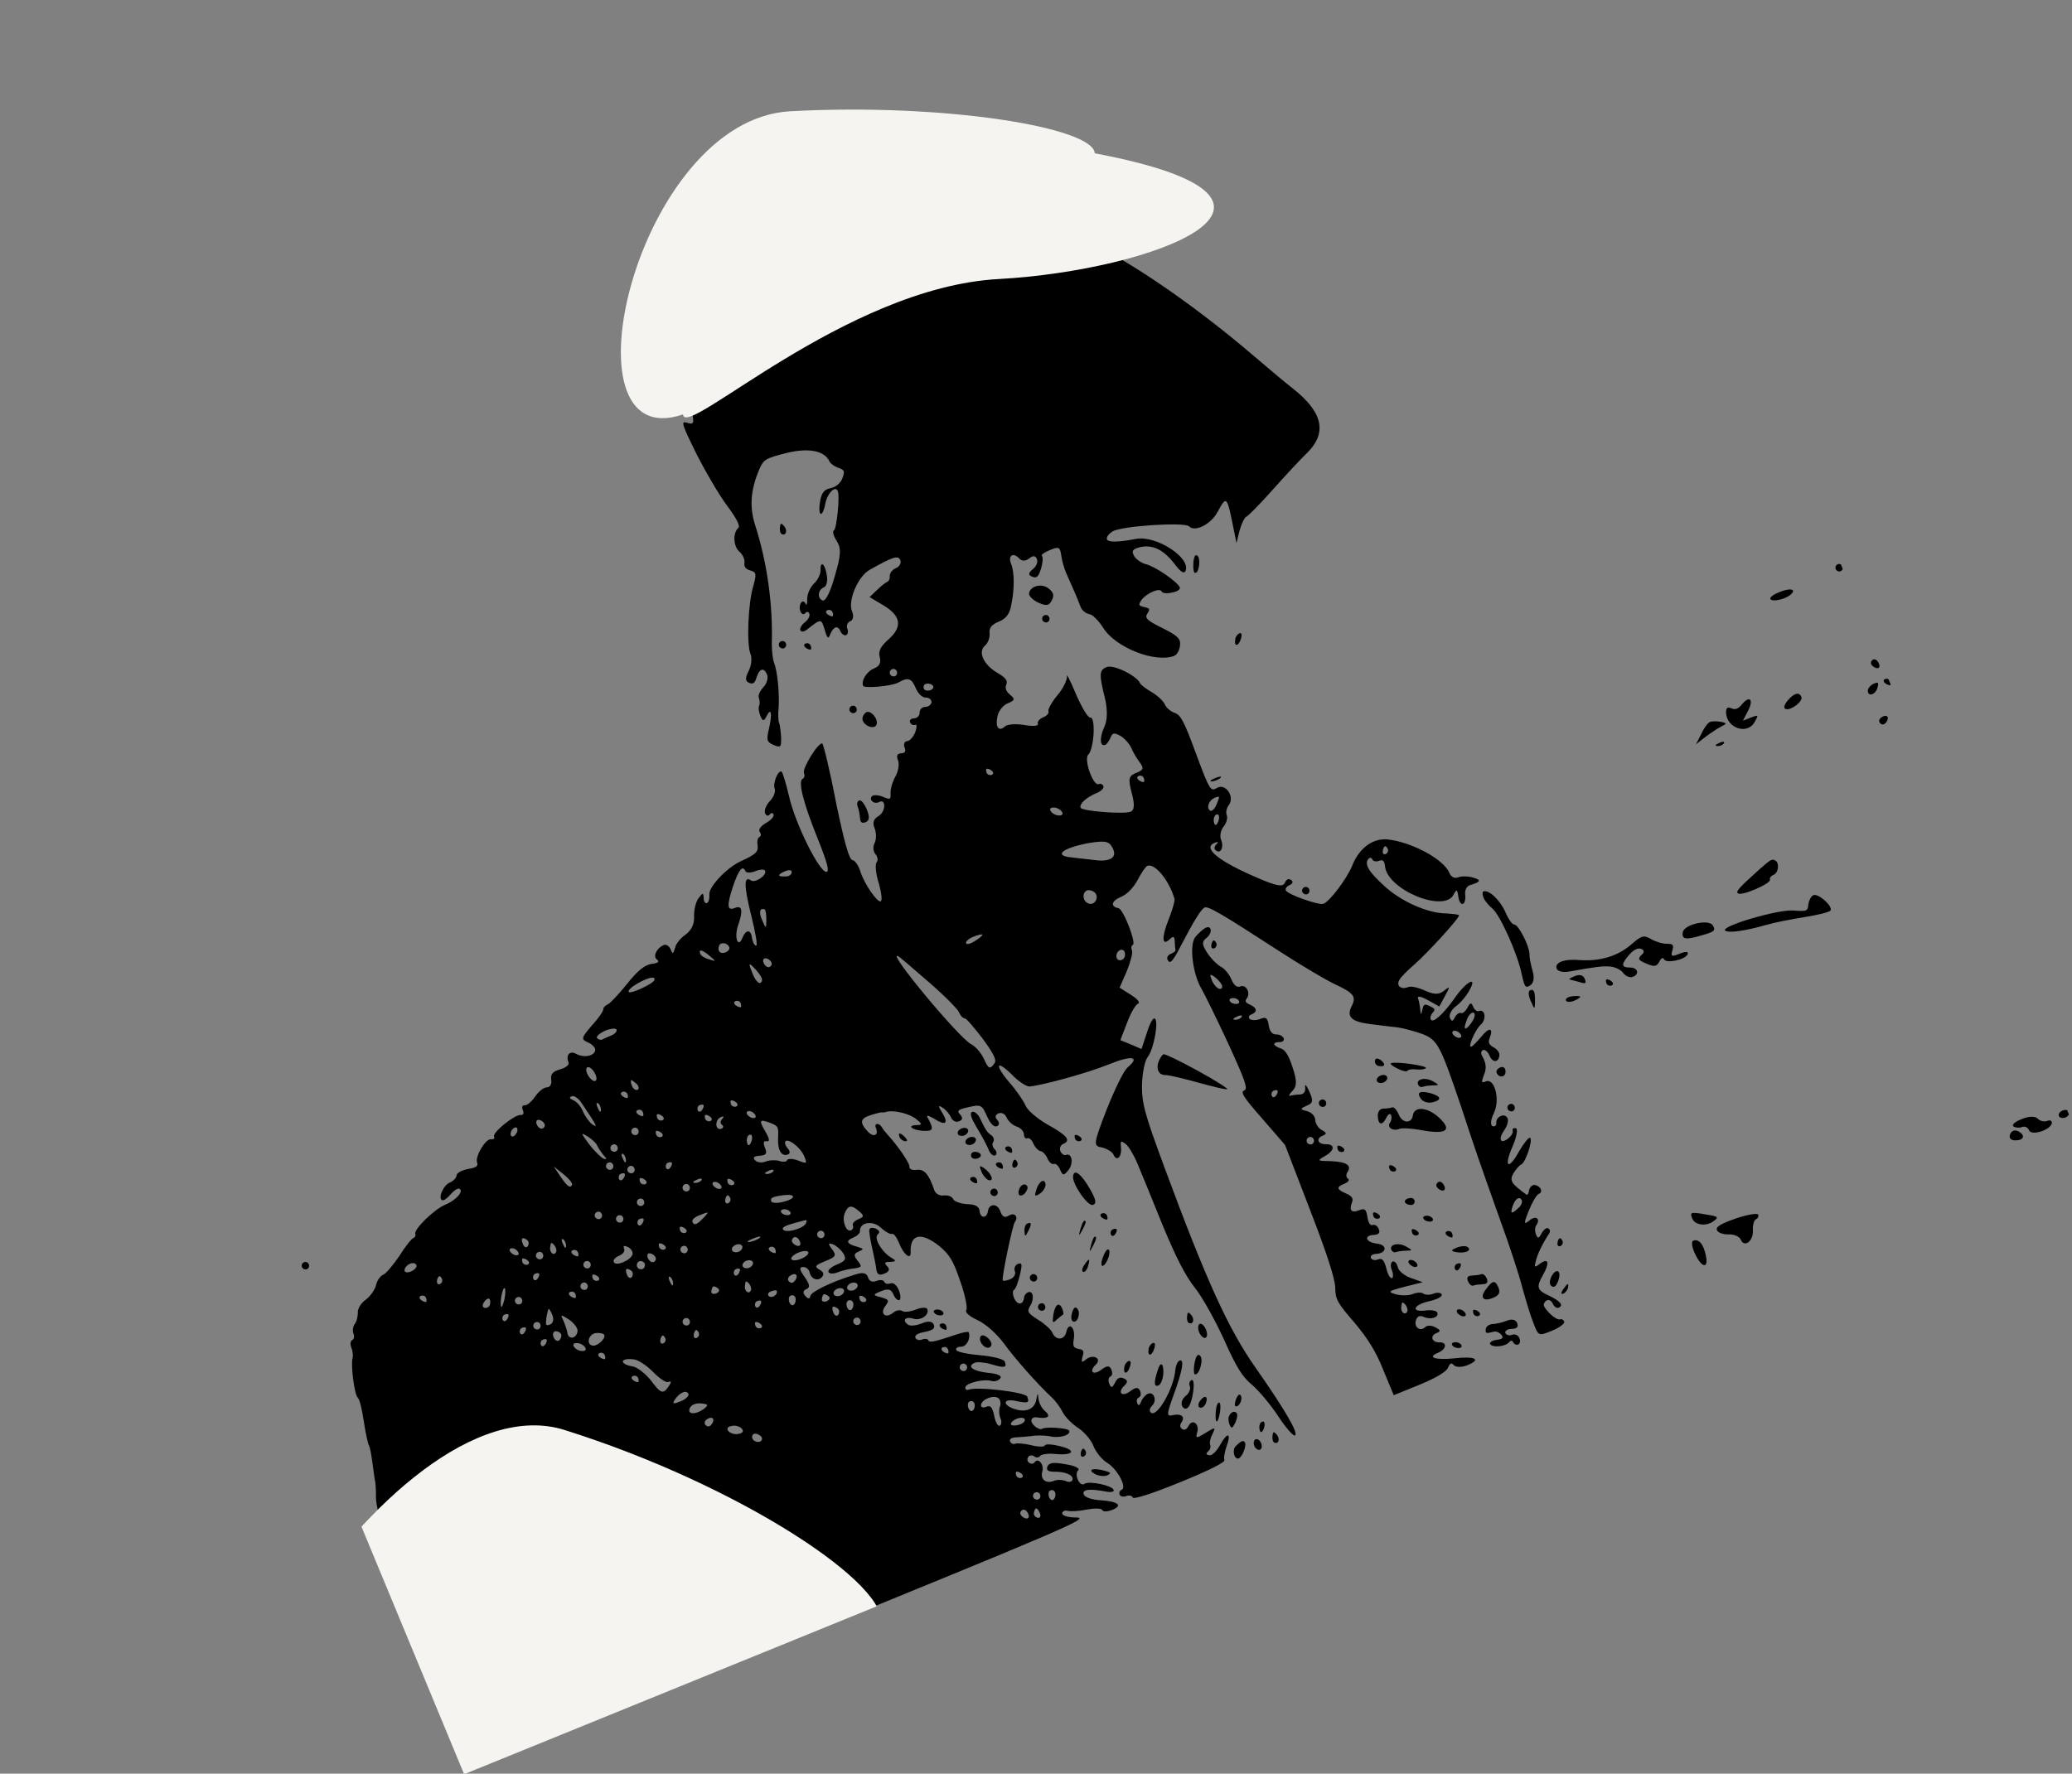 <svg width="160" height="137" viewBox="0 0 160 137" fill="none" xmlns="http://www.w3.org/2000/svg">
<rect x="0" y="0" width="160" height="137" fill="#808080" stroke="none"/>
<g clip-path="url(#clip0)">
<path d="M52.91 30.082C53.122 30.592 53.367 31.402 53.462 31.928C53.606 32.717 53.549 32.803 53.059 32.657C52.558 32.485 52.632 32.737 53.77 35.035C54.466 36.414 55.531 38.24 56.146 39.056C56.914 40.093 57.174 40.646 57.013 40.774C56.566 41.176 56.63 42.217 57.104 42.62C57.347 42.835 57.529 43.2 57.487 43.468C57.43 43.774 57.609 43.983 57.949 44.064C58.402 44.194 58.431 44.338 58.17 45.261C57.769 46.585 57.639 49.745 57.951 50.496C58.085 50.819 58.023 51.409 57.82 51.805C57.53 52.363 57.54 52.61 57.839 52.739C58.138 52.868 58.285 52.777 58.413 52.348C58.636 51.629 58.989 51.517 59.234 52.108C59.334 52.349 59.217 52.805 58.957 53.068C58.683 53.368 58.521 53.716 58.599 53.904C58.666 54.065 58.688 54.339 58.627 54.489C58.541 54.65 58.596 55.004 58.718 55.299C58.897 55.728 58.986 55.723 59.19 55.327C59.54 54.619 59.655 55.043 59.389 56.249C59.165 57.188 59.21 57.295 59.744 57.548C60.294 57.764 60.335 57.715 60.319 56.938C60.283 56.481 60.225 55.972 60.158 55.811C60.102 55.676 60.07 55.156 60.124 54.695C60.206 53.563 60.021 51.787 59.776 51.197C59.664 50.928 59.603 50.263 59.597 49.732C59.693 46.711 59.239 43.476 58.338 40.642C57.853 39.177 57.947 37.852 58.648 36.217C58.961 35.493 59.134 35.391 60.745 34.986C62.472 34.564 63.684 34.823 64.056 35.645C64.123 35.806 64.429 36.026 64.717 36.128C65.218 36.301 65.251 36.381 65.051 36.934C64.927 37.298 64.562 37.603 64.173 37.7C63.656 37.785 63.434 38.063 63.331 38.702C63.236 39.211 63.261 39.64 63.373 39.689C63.485 39.737 63.647 39.389 63.727 38.917C63.88 38.102 64.507 37.469 64.696 37.926C64.864 38.328 64.605 40.881 64.394 40.967C64.263 41.02 64.356 41.391 64.613 41.788C64.974 42.363 64.942 42.878 64.458 44.519C64.098 45.795 63.737 46.476 63.512 46.379C63.101 46.201 63.141 45.557 63.639 45.354C63.823 45.279 63.925 44.861 63.848 44.453C63.724 43.563 63.346 43.245 63.363 44.023C63.369 44.335 63.162 44.796 62.85 45.08C62.565 45.353 62.327 45.889 62.33 46.264C62.343 46.667 62.283 46.817 62.205 46.629C61.978 46.157 61.609 46.746 61.81 47.229C61.899 47.444 62.075 47.498 62.173 47.364C62.297 47.219 62.424 47.23 62.491 47.391C62.569 47.579 62.411 47.863 62.156 48.061C61.9 48.26 61.742 48.544 61.798 48.678C61.865 48.839 62.097 48.807 62.326 48.62C63.414 47.768 63.414 47.768 63.681 48.632C63.87 49.308 63.967 49.394 64.107 48.992C64.374 48.381 64.701 48.28 64.901 48.763C64.99 48.977 65.2 49.112 65.331 49.058C65.488 48.994 65.515 48.764 65.426 48.549C65.337 48.334 65.442 48.071 65.652 47.986C65.888 47.89 65.946 47.584 65.79 47.208C65.455 46.403 66.247 44.542 67.136 44.023C68.978 42.99 69.356 42.868 69.523 43.27C69.613 43.485 69.454 43.769 69.192 43.876C68.903 43.994 68.708 44.262 68.707 44.481C68.722 44.664 68.657 44.879 68.526 44.932C68.395 44.985 68.046 45.253 67.719 45.575L67.148 46.121L68.247 46.772C69.603 47.6 69.705 48.437 68.556 49.438C68.016 49.91 67.812 50.306 67.927 50.73C68.053 51.181 67.921 51.455 67.501 51.626C66.924 51.861 66.484 52.574 66.651 52.977C66.74 53.191 68.901 53.001 69.392 52.707C70.109 52.289 70.396 52.392 70.697 53.116C70.887 53.572 71.2 53.884 71.507 53.885C71.751 53.88 71.945 54.051 71.933 54.245C71.895 54.448 71.681 54.598 71.438 54.603C71.194 54.608 71.003 54.812 71.013 55.059C71.012 55.279 70.821 55.482 70.577 55.487C70.334 55.492 70.21 55.637 70.277 55.798C70.344 55.959 70.531 56.04 70.662 55.986C70.819 55.922 70.803 56.18 70.679 56.544C70.528 56.92 70.239 57.257 70.048 57.241C69.842 57.262 69.751 57.487 69.851 57.729C69.974 58.024 69.887 58.185 69.58 58.184C69.285 58.211 69.198 58.372 69.343 58.721C69.454 58.989 69.381 59.552 69.152 59.959C68.922 60.367 68.759 60.935 68.766 61.246C68.798 61.767 68.745 61.788 68.184 61.546C67.848 61.401 67.478 61.395 67.357 61.475C67.046 61.759 67.483 62.146 67.865 61.959C68.435 61.632 68.42 62.705 67.824 63.042C67.453 63.257 67.358 63.546 67.537 63.975C67.681 64.324 67.676 64.829 67.544 65.102C67.386 65.386 67.426 65.778 67.594 65.96C67.773 66.17 67.832 66.46 67.682 66.615C67.569 66.787 67.626 67.516 67.864 68.236C68.064 68.939 68.14 69.566 68.009 69.62C67.746 69.727 66.748 68.282 66.436 67.311C66.311 66.86 66.027 66.473 65.825 66.43C65.571 66.408 65.204 65.083 64.552 61.959C64.088 59.513 63.585 57.489 63.499 57.43C63.2 57.301 61.936 59.354 62.081 59.703C62.159 59.891 62.121 60.094 61.99 60.148C61.596 60.308 62.017 61.988 63.128 64.737C63.871 66.599 64.082 67.329 63.812 67.345C63.262 67.349 61.417 63.645 60.933 61.52C60.701 60.516 60.434 59.652 60.348 59.593C60.06 59.491 59.663 60.531 59.82 60.907C59.909 61.121 59.754 61.561 59.453 61.872C59.153 62.183 58.998 62.622 59.076 62.81C59.165 63.025 59.33 63.052 59.428 62.918C59.551 62.773 59.668 62.757 59.734 62.918C59.79 63.053 59.542 63.342 59.171 63.556C58.773 63.781 58.552 64.059 58.656 64.237C58.786 64.403 58.775 64.596 58.643 64.65C58.512 64.703 58.444 64.982 58.503 65.272C58.572 65.808 58.37 65.985 57.185 66.531C56.105 67.034 54.723 68.507 54.777 69.081C54.794 69.419 54.726 69.698 54.595 69.751C54.464 69.805 54.333 69.638 54.338 69.354C54.313 68.925 54.261 68.946 53.926 69.396C53.715 69.702 53.575 70.324 53.596 70.817C53.624 71.402 53.379 71.847 52.963 72.174C52.576 72.425 52.189 72.897 52.132 73.203C51.973 73.707 51.947 73.718 51.78 73.315C51.679 73.073 51.433 72.923 51.275 72.987C50.698 73.222 50.389 73.882 50.733 74.118C50.953 74.279 50.818 74.397 50.29 74.456C49.773 74.541 49.221 74.985 48.417 76.003C47.767 76.802 47.109 77.509 46.925 77.584C46.742 77.659 46.592 77.814 46.584 77.943C46.613 78.088 46.207 78.661 45.7 79.213C44.873 80.177 44.854 80.279 45.415 80.522C45.751 80.667 45.99 80.946 45.967 81.112C45.887 81.585 45.085 81.723 44.491 81.4C44.009 81.126 43.667 81.485 43.901 82.049C43.979 82.236 43.709 82.472 43.241 82.6C42.667 82.771 42.502 82.964 42.564 83.409C42.619 83.763 42.465 83.983 42.222 83.988C41.978 83.993 41.588 84.309 41.321 84.7C41.054 85.092 40.69 85.397 40.525 85.37C40.334 85.354 40.274 85.504 40.374 85.745C40.474 85.987 40.414 86.137 40.223 86.121C39.793 86.045 38.018 87.459 38.151 87.781C38.218 87.942 38.124 88.011 37.934 87.995C37.503 87.919 36.675 89.324 36.839 89.791C36.95 90.059 36.762 90.198 36.156 90.289C35.676 90.39 35.294 90.577 35.255 90.781C35.244 90.974 35.011 91.226 34.748 91.333C34.224 91.547 33.79 92.571 34.152 92.705C34.265 92.754 34.546 92.545 34.794 92.256C35.042 91.966 35.35 91.747 35.473 91.822C35.847 91.984 35.227 92.707 34.387 93.049C33.547 93.391 31.929 94.961 32.074 95.31C32.118 95.417 32.058 95.567 31.927 95.621C31.769 95.685 31.285 96.29 30.844 97.003C30.367 97.7 29.814 98.365 29.604 98.45C29.368 98.546 29.116 98.9 29.044 99.243C28.972 99.587 28.607 100.112 28.258 100.379C27.898 100.62 27.6 101.087 27.633 101.387C27.628 101.672 27.552 102.079 27.387 102.272C27.248 102.454 27.213 102.814 27.291 103.001C27.38 103.216 27.353 103.447 27.196 103.511C27.065 103.564 27.023 103.833 27.134 104.101C27.245 104.369 27.274 104.734 27.225 104.911C27.066 105.415 27.381 107.798 27.638 107.975C27.773 108.077 27.965 108.909 28.1 109.827C28.236 110.744 28.428 111.576 28.499 111.673C28.57 111.769 28.683 112.413 28.771 113.068C28.859 113.722 28.936 114.35 28.98 114.458C28.998 114.576 29.042 115.123 29.032 115.692C29.06 116.276 29.264 117.135 29.502 117.634C29.766 118.123 29.962 118.67 29.951 118.863C29.882 119.362 30.197 120.269 32.012 125.084C34.51 131.692 34.996 133.157 34.926 133.876C34.888 134.299 34.999 134.568 35.175 134.622C35.34 134.649 35.641 135.153 35.834 135.765L36.175 136.882L60.225 127.049C82.24 118.078 84.197 117.249 83.138 117.21C82.498 117.22 82.008 117.075 82.02 116.882C82.069 116.705 82.226 116.64 82.466 116.7C82.705 116.759 83.36 116.712 83.956 116.595C84.525 116.488 85.049 116.494 85.105 116.628C85.172 116.789 85.531 116.768 85.899 116.619C86.739 116.277 86.335 115.97 84.947 115.877C84.348 115.839 83.783 115.661 83.694 115.446C83.527 115.044 84.107 114.964 85.372 115.202C85.776 115.288 86.061 115.235 85.994 115.074C85.849 114.725 84.105 114.368 83.745 114.609C83.37 114.888 82.909 113.852 83.273 113.546C83.408 113.429 82.975 113.197 82.29 113.1C81.392 112.932 81.006 112.964 80.886 113.264C80.765 113.564 80.937 113.683 81.487 113.678C82.344 113.674 82.965 113.986 82.803 114.334C82.742 114.484 82.499 114.489 82.275 114.393C82.013 114.28 81.616 114.284 81.38 114.381C80.75 114.637 80.313 114.25 80.491 113.644C80.639 113.114 80.162 112.555 79.895 112.946C79.797 113.08 79.617 113.091 79.483 112.989C79.322 112.897 79.296 112.688 79.394 112.554C79.481 112.393 79.687 112.372 79.859 112.49C80.03 112.608 80.21 112.598 80.308 112.464C80.406 112.33 80.923 112.245 81.469 112.305C82.906 112.441 83.162 112.023 81.864 111.704C81.247 111.548 80.712 111.515 80.677 111.654C80.632 111.767 80.172 111.766 79.656 111.631C79.113 111.507 78.567 111.448 78.409 111.512C78.252 111.576 78.065 111.495 77.998 111.334C77.931 111.173 78.093 111.045 78.362 111.029C78.632 111.013 79.197 110.971 79.609 110.929C80.036 110.849 80.687 110.866 81.054 110.936C81.772 111.114 82.709 110.858 82.564 110.509C82.475 110.294 80.742 110.185 80.476 110.356C80.236 110.516 79.59 109.995 79.647 109.689C79.67 109.523 79.88 109.438 80.082 109.481C80.905 109.616 81.186 109.407 80.712 109.004C80.443 108.8 80.228 108.354 80.195 108.054C80.136 107.544 80.136 107.544 80.026 108.091C79.919 108.794 79.285 109.115 78.444 108.862C77.438 108.581 77.383 108.007 78.382 108.196C79.392 108.412 79.524 108.359 79.323 107.876C79.178 107.527 75.432 107.076 74.776 107.344C74.645 107.397 74.522 107.322 74.545 107.155C74.591 106.823 75.981 106.476 76.583 106.67C76.822 106.729 77.096 106.649 77.235 106.467C77.4 106.274 77.053 106.102 76.289 106.037C75.133 105.912 74.606 105.53 75.288 105.252C75.472 105.177 76.045 105.226 76.535 105.372C77.552 105.679 77.784 105.647 77.584 105.164C77.505 104.976 76.649 104.76 75.695 104.679C74.74 104.597 73.906 104.435 73.839 104.274C73.783 104.139 73.945 104.011 74.225 104.022C74.648 104.007 74.969 103.374 74.805 102.907C74.772 102.826 74.319 102.917 73.809 103.093C72.138 103.649 71.774 103.734 71.685 103.52C71.641 103.412 71.412 103.38 71.202 103.465C70.992 103.551 70.753 103.491 70.686 103.33C70.608 103.143 70.874 102.971 71.418 102.875C72.039 102.748 72.227 102.608 72.105 102.313C71.993 102.045 71.675 102.017 71.176 102.221C70.73 102.402 70.255 102.439 70.109 102.31C69.631 101.972 69.931 101.661 70.534 101.855C71.098 102.033 71.792 101.562 71.603 101.105C71.547 100.971 71.15 100.976 70.731 101.147C70.284 101.329 69.809 101.366 69.674 101.264C69.503 101.145 69.192 101.209 68.963 101.397C68.396 101.879 67.922 101.476 68.354 100.892C68.689 100.441 68.666 100.388 68.038 100.204C67.384 100.032 67.372 100.005 68.055 99.727C68.579 99.513 68.819 99.572 68.986 99.975C69.109 100.27 69.314 100.469 69.445 100.416C69.576 100.362 69.559 100.024 69.403 99.648C69.236 99.246 68.967 99.041 68.757 99.127C68.547 99.213 68.334 99.143 68.278 99.008C68.211 98.847 67.93 98.836 67.668 98.943C67.353 99.072 67.118 98.948 67.032 98.669C66.914 98.309 66.648 98.26 66.049 98.442C64.197 99.008 62.615 99.778 62.569 100.111C62.542 100.342 62.389 100.341 62.198 100.105C61.982 99.879 61.994 99.686 62.256 99.579C62.571 99.451 62.546 99.242 62.147 98.651C61.722 98.071 61.708 97.889 62.004 97.862C62.247 97.857 62.478 98.045 62.526 98.308C62.648 98.823 63.213 99.001 63.506 98.599C63.66 98.38 63.567 98.229 63.246 98.046C62.876 97.821 62.959 97.724 63.719 97.414C64.533 97.083 64.616 96.986 64.261 96.503C63.919 96.046 63.949 95.971 64.349 96.122C64.611 96.235 64.961 96.563 65.136 96.837C65.367 97.245 65.281 97.406 64.651 97.662C64.205 97.844 63.908 98.09 63.975 98.251C64.031 98.385 64.349 98.413 64.69 98.274C65.005 98.145 65.589 98.001 65.975 97.97C66.556 97.89 66.586 97.815 66.217 97.369C65.907 96.993 65.93 96.827 66.297 96.677C66.732 96.469 66.732 96.469 66.168 96.291C65.375 96.081 65.274 95.839 65.904 95.582C66.193 95.465 66.411 95.25 66.407 95.095C66.372 94.419 67.368 94.233 68.01 94.818C68.361 95.146 68.757 95.361 68.889 95.308C69.02 95.254 69.255 95.598 69.433 96.027C69.741 96.843 70.323 97.359 70.322 96.763C70.244 95.32 71.113 95.123 72.528 96.241C73.331 96.918 73.61 97.369 74.152 98.968C74.523 100.01 74.729 101.024 74.616 101.195C74.503 101.367 74.843 101.668 75.49 101.969C76.136 102.27 76.973 103.028 77.528 103.774C78.389 104.961 80.124 106.922 81.273 107.991C81.527 108.233 81.881 108.716 82.063 109.081C82.246 109.446 82.775 109.983 83.28 110.311C83.747 110.623 84.284 111.252 84.447 111.719C84.625 112.148 85.088 112.744 85.495 112.986C86.272 113.454 87.054 114.893 86.608 115.075C86.476 115.128 86.39 115.289 86.457 115.45C86.512 115.584 86.752 115.644 86.962 115.558C87.172 115.472 87.4 115.505 87.467 115.666C87.534 115.827 88.943 115.378 91.121 114.491C93.403 113.561 94.618 112.94 94.551 112.779C94.484 112.618 94.565 112.146 94.72 111.706C95.105 110.639 94.776 110.585 94.199 111.636C93.955 112.081 93.587 112.45 93.385 112.407C93.119 112.358 93.112 112.267 93.288 112.101C93.45 111.973 93.514 111.758 93.447 111.597C93.38 111.436 93.468 111.055 93.641 110.734C93.889 110.224 93.852 110.208 93.094 110.674C92.415 111.107 92.299 111.123 92.443 110.657C92.651 109.976 92.076 109.551 91.771 110.146C91.639 110.42 91.455 110.495 91.283 110.376C91.123 110.285 91.097 110.076 91.21 109.904C91.545 109.454 91.242 109.169 90.621 109.297C90.062 109.43 90.07 109.302 90.61 107.795C91.317 105.875 91.477 104.931 91.083 105.092C90.926 105.156 90.79 105.494 90.755 105.853C90.631 107.253 89.37 109.462 88.891 109.123C88.72 109.005 88.773 108.763 88.949 108.597C89.37 108.206 89.121 107.46 88.649 107.653C88.466 107.728 88.233 107.979 88.127 108.242C87.991 108.58 87.912 108.612 87.812 108.37C87.734 108.182 87.809 107.995 87.941 107.941C88.098 107.877 88.125 107.647 88.036 107.432C87.913 107.137 87.696 107.131 87.28 107.458C86.623 107.945 86.25 107.563 86.847 107.006C87.106 106.744 87.076 106.599 86.777 106.47C86.478 106.341 86.295 106.415 86.091 106.812C85.888 107.209 85.809 107.241 85.653 106.865C85.553 106.624 85.606 106.382 85.737 106.329C85.895 106.265 85.921 106.034 85.821 105.792C85.688 105.47 85.497 105.454 85.054 105.791C84.423 106.268 84.046 105.951 84.617 105.405C85.105 104.955 84.451 104.562 83.888 104.98C83.524 105.285 83.476 105.242 83.593 104.786C83.722 104.357 83.677 104.25 83.284 104.19C82.88 104.104 82.825 103.97 82.924 103.396C83.054 102.527 82.52 102.054 82.341 102.88C82.186 103.54 81.519 103.56 81.252 102.916C81.163 102.701 80.666 102.245 80.173 101.943C79.336 101.406 79.292 101.298 79.563 100.843C79.89 100.301 79.776 99.657 79.383 99.818C79.225 99.882 79.086 100.064 79.074 100.257C79.001 100.821 78.541 100.82 78.307 100.256C78.184 99.961 78.189 99.677 78.294 99.634C78.425 99.581 78.61 99.066 78.747 98.508C78.951 97.671 78.937 97.489 78.596 97.628C78.386 97.713 78.28 97.976 78.37 98.191C78.459 98.406 78.301 98.69 78.012 98.807C77.723 98.925 77.465 98.968 77.431 98.887C77.342 98.672 78.175 94.693 78.359 94.398C78.679 93.985 78.343 93.62 77.904 93.893C77.585 94.086 77.398 94.005 77.235 93.538C77.016 92.937 76.376 92.947 76.288 93.547C76.215 94.111 75.702 94.132 75.648 93.557C75.619 93.192 75.335 93.026 74.684 93.009C74.148 92.976 73.674 92.793 73.596 92.605C73.518 92.417 73.192 92.299 72.87 92.336C72.522 92.383 72.227 92.19 72.13 91.884C71.741 90.725 71.372 90.279 70.791 90.359C70.443 90.406 70.181 90.293 70.231 90.116C70.246 89.859 69.416 88.597 68.516 87.614C68.349 87.431 68.159 87.195 68.114 87.088C67.894 86.706 67.471 86.722 67.638 87.124C67.872 87.688 67.464 87.886 67.02 87.408C66.371 86.731 66.416 86.399 67.174 86.153C67.578 86.019 67.968 85.923 68.058 85.918C68.159 85.94 68.365 85.918 68.496 85.865C69.118 85.737 70.251 86.028 70.763 86.448C71.226 86.824 71.222 86.888 70.799 86.904C70.005 86.913 70.404 87.284 71.258 87.344C72.074 87.388 72.134 87.238 71.639 86.341C71.486 86.121 71.677 86.138 72.084 86.38C73.007 86.977 73.273 86.805 72.775 85.973C72.424 85.425 72.443 85.323 72.787 85.56C73.034 85.71 73.332 86.059 73.432 86.301C73.544 86.57 73.817 86.709 74.053 86.613C74.341 86.496 74.364 86.329 74.137 86.077C73.872 85.808 73.981 85.701 74.681 85.541C75.772 85.285 75.809 85.301 76.259 86.31C76.497 86.81 76.762 87.078 76.972 86.993C77.181 86.907 77.193 86.714 77.014 86.505C76.809 86.306 76.847 86.102 77.11 85.995C77.346 85.899 77.619 86.039 77.741 86.334C77.853 86.602 78.192 86.903 78.48 87.006C78.794 87.097 79.059 87.366 79.07 87.613C79.069 87.833 79.189 87.972 79.32 87.919C79.477 87.855 79.682 88.053 79.794 88.322C79.916 88.617 80.181 88.886 80.346 88.913C80.537 88.929 80.775 89.208 80.898 89.504C81.01 89.772 81.241 89.96 81.372 89.907C81.53 89.842 81.735 90.041 81.858 90.336C82.058 90.82 82.148 90.814 82.494 90.391C82.922 89.871 82.783 89.018 82.31 89.21C82.179 89.264 81.97 89.129 81.881 88.915C81.792 88.7 81.897 88.437 82.107 88.352C82.737 88.095 82.379 87.676 80.869 86.848C80.103 86.407 79.349 85.773 79.193 85.397C79.048 85.048 78.497 84.237 77.971 83.636C76.788 82.266 76.895 81.783 78.137 83.003C78.63 83.524 79.258 83.927 79.501 83.922C80.504 83.827 83.952 82.893 85.631 82.209C87.363 81.503 88.074 81.59 87.102 82.425C86.794 82.645 86.089 84.125 85.47 85.663C84.406 88.419 84.413 88.511 85.109 88.635C85.487 88.732 85.894 88.974 85.972 89.162C86.217 89.752 86.623 89.399 86.565 88.669C86.511 88.095 86.537 88.084 86.929 88.364C87.16 88.552 87.566 89.234 87.823 89.851C88.09 90.495 88.971 92.616 89.758 94.586C90.817 97.135 91.512 98.515 92.284 99.487C92.866 100.223 93.856 102.016 94.532 103.498C95.465 105.597 95.931 106.348 96.674 106.956C97.197 107.402 98.103 108.476 98.688 109.367C99.273 110.259 99.858 110.93 99.99 110.877C100.304 110.748 99.299 108.993 96.959 105.647C94.865 102.672 93.162 98.941 89.926 90.187C88.389 86.043 88.16 85.195 88.183 83.773C88.212 82.883 88.398 81.928 88.62 81.65C89.105 81.044 89.498 78.813 89.161 78.668C89.012 78.603 88.763 79.112 88.555 79.793L88.147 81.027L87.324 80.671L86.513 80.343L87.03 79.003C87.306 78.263 87.678 77.609 87.862 77.534C88.072 77.448 87.871 77.185 87.329 76.841L86.455 76.287L87.005 75.027C87.292 74.314 87.489 73.606 87.411 73.418C87.333 73.231 87.345 73.037 87.476 72.984C87.765 72.866 86.751 70.204 86.359 70.144C85.726 70.025 85.817 69.58 86.578 69.27C87.025 69.088 87.558 68.526 87.848 67.968C88.138 67.411 88.461 66.934 88.593 66.88C89.17 66.645 90.278 67.983 90.7 69.442C90.729 69.587 90.532 70.295 90.245 71.008C89.687 72.397 89.718 73.137 90.33 72.543C90.616 72.269 90.702 72.329 90.715 72.731C90.722 73.042 90.754 73.343 90.777 73.396C90.799 73.45 90.638 73.579 90.428 73.664C90.218 73.75 90.079 73.932 90.146 74.093C90.324 74.522 90.542 74.308 91.152 73.118C92.21 71.086 92.764 70.202 93.026 70.095C93.315 69.977 94.413 70.628 98.866 73.52C100.503 74.579 102.416 75.714 103.1 76.031C104.543 76.699 104.755 76.989 104.379 77.707C103.957 78.538 104.356 78.909 105.752 79.093C106.5 79.196 107.466 79.305 107.948 79.359C108.405 79.424 109.273 79.667 109.849 79.871C111.023 80.334 111.227 80.753 112.851 85.552C113.27 86.856 113.834 88.509 114.094 89.282C114.342 90.028 115.14 92.245 115.837 94.22C116.561 96.184 117.325 98.54 117.561 99.48C117.824 100.408 118.183 101.642 118.406 102.179C118.803 103.21 118.803 103.21 119.853 102.782C120.43 102.547 120.847 102.22 120.791 102.086C120.724 101.925 120.575 101.86 120.47 101.903C120.155 102.031 119.117 101.011 119.212 100.721C119.378 100.308 119.749 100.314 119.916 100.717C120.005 100.932 120.214 101.066 120.345 101.012C120.765 100.841 120.504 100.508 119.659 100.099C118.676 99.653 118.613 99.427 119.144 98.489C119.675 97.551 119.587 97.117 118.904 97.615C118.487 97.941 118.465 97.888 118.597 97.394C118.734 96.836 119.115 96.054 119.622 95.282C119.735 95.11 119.695 94.939 119.545 94.874C119.422 94.799 119.193 94.986 119.035 95.27C118.831 95.667 118.753 95.699 118.608 95.35C118.507 95.109 118.527 94.787 118.625 94.653C118.99 94.128 118.597 93.848 118.098 94.271C117.667 94.635 117.648 94.517 118.056 93.504C118.312 92.866 118.655 92.287 118.812 92.223C119.18 92.073 118.99 91.617 118.523 91.525C118.332 91.509 118.129 91.685 118.076 91.927C118.049 92.157 117.962 92.318 117.887 92.286C116.7 91.421 116.547 91.2 116.863 90.632C117.048 90.337 117.311 90.01 117.468 89.946C117.809 89.807 118.407 87.995 118.145 87.882C118.059 87.823 117.672 88.294 117.314 88.911C116.478 90.444 116.086 90.164 116.814 88.518C117.127 87.795 117.23 87.156 117.039 87.14C116.875 87.113 116.754 87.193 116.81 87.327C116.866 87.462 116.708 87.746 116.453 87.944C115.848 88.41 115.67 87.98 116.174 87.273C116.385 86.967 116.498 86.576 116.42 86.388C116.231 85.932 115.522 86.22 115.543 86.714C115.569 86.923 115.433 87.041 115.258 86.987C115.071 86.906 115.11 86.483 115.358 85.973C115.856 84.955 115.423 83.248 114.741 83.526C114.4 83.665 114.378 83.612 114.563 83.097C114.815 82.523 114.775 82.131 114.429 81.519C114.336 81.369 114.374 81.165 114.532 81.101C114.663 81.048 114.894 81.236 115.017 81.531C115.251 82.095 115.711 82.095 115.784 81.532C115.822 81.328 115.61 81.038 115.337 80.898C114.978 80.699 114.9 80.511 115.021 80.211C115.353 79.385 115.013 79.305 114.404 80.055C114.073 80.441 113.731 80.799 113.626 80.842C113.285 80.981 113.927 79.496 114.358 79.132C114.805 78.73 114.677 77.904 114.204 78.096C114.073 78.15 113.864 78.015 113.764 77.774C113.608 77.398 113.529 77.43 113.325 77.827C113.167 78.111 112.965 78.288 112.826 78.25C112.703 78.175 112.489 78.325 112.346 78.571C112.184 78.92 112.094 78.925 111.96 78.603C111.871 78.388 112.074 77.991 112.424 77.724C112.757 77.493 113.253 76.915 113.472 76.481C114.131 75.333 113.22 75.799 112.321 77.107C111.452 78.339 110.626 79.084 110.481 78.735C110.414 78.574 110.505 78.349 110.655 78.193C110.847 77.99 110.813 77.909 110.428 77.721C110.006 77.516 109.927 77.549 109.836 77.994C109.733 78.412 109.707 78.423 109.671 77.967C109.638 77.666 109.561 77.258 109.494 77.097C109.442 76.899 109.783 76.98 110.265 77.254L111.143 77.743L111.576 76.939C111.994 76.173 111.983 76.146 111.499 76.531C111.109 76.847 110.727 76.815 110.054 76.524C109.557 76.287 108.977 76.147 108.741 76.243C108.19 76.468 107.775 76.135 108.073 75.668C108.174 75.47 108.693 74.945 109.192 74.522C110.205 73.638 112.741 70.879 112.663 70.691C112.641 70.637 112.158 70.583 111.623 70.55C110.204 70.532 108.126 69.59 106.868 68.408C105.681 67.323 105.357 66.764 105.65 66.362C105.774 66.218 105.902 66.229 105.957 66.363C106.024 66.524 106.264 66.583 106.5 66.487C106.788 66.369 106.908 66.509 106.948 66.901C107.118 68.714 111.496 70.539 112.249 69.102C112.468 68.668 112.531 68.674 112.612 69.237C112.652 69.629 112.816 69.876 112.973 69.811C113.104 69.758 113.188 69.442 113.144 69.114C113.089 68.76 113.262 68.439 113.509 68.369C114.356 68.118 114.416 67.968 113.724 67.779C113.373 67.671 112.849 67.665 112.613 67.762C112.324 67.879 112.051 67.739 111.917 67.417C111.472 66.344 108.956 65.015 107.1 64.83C105.966 64.759 104.934 65.525 104.402 66.903C103.983 67.889 102.701 69.604 102.203 69.807C101.861 69.946 99.42 69.09 99.286 68.768C99.23 68.633 99.369 68.451 99.605 68.355C99.815 68.269 99.865 68.093 99.73 67.99C99.51 67.829 99.352 67.893 99.205 68.204C99.058 68.515 98.564 68.434 97.293 67.885C94.063 66.534 92.749 65.438 93.858 65.08C94.094 64.984 94.09 65.048 93.899 65.252C93.764 65.369 93.737 65.6 93.897 65.692C94.263 65.982 94.527 65.435 94.293 64.871C94.171 64.576 94.262 64.131 94.484 63.852C94.705 63.574 94.819 63.182 94.73 62.967C94.641 62.753 94.713 62.409 94.893 62.179C95.367 61.547 94.641 60.462 93.977 60.858C93.485 61.152 93.425 61.083 92.349 58.195C91.451 55.736 91.176 55.221 90.712 55.065C90.387 54.946 90.058 54.672 89.947 54.404C89.846 54.162 89.387 53.722 88.943 53.464C88.498 53.206 88.095 52.899 88.05 52.792C87.805 52.201 85.992 51.308 85.467 51.522C84.864 51.768 84.859 52.052 85.351 54.049C85.52 54.827 85.522 55.642 85.273 56.152C84.888 56.999 84.935 57.702 85.354 57.531C85.459 57.488 85.655 57.22 85.761 56.957C85.912 56.582 86.065 56.582 86.547 56.856C86.88 57.066 87.238 57.485 87.36 57.78C87.494 58.102 87.784 58.58 87.997 58.87C88.351 59.353 88.306 59.466 87.755 59.69C87.151 59.936 87.102 60.113 87.39 61.251C87.631 62.126 87.603 62.577 87.314 62.694C86.79 62.908 83.556 62.657 83.445 62.388C83.322 62.093 83.904 61.574 84.691 61.253C85.032 61.114 85.265 60.862 85.209 60.728C85.142 60.567 84.993 60.502 84.836 60.566C84.416 60.737 83.662 58.628 84.042 58.285C84.477 57.856 84.627 55.41 84.204 55.426C83.998 55.447 83.559 54.685 83.076 53.595C82.641 52.548 82.332 51.952 82.391 52.242C82.413 52.516 82.104 53.175 81.649 53.706C81.221 54.225 80.904 54.794 80.96 54.928C81.027 55.089 80.836 55.292 80.547 55.41C80.258 55.528 80.078 55.758 80.145 55.919C80.212 56.08 79.736 56.117 79.104 55.998C78.445 55.89 77.79 55.937 77.613 56.103C77.125 56.553 76.842 56.167 77.021 55.341C77.112 54.896 77.458 54.472 77.825 54.322C78.376 54.098 78.395 53.996 78.018 53.679C77.689 53.405 77.589 53.163 77.71 52.863C77.831 52.563 77.641 52.327 76.998 51.961C75.937 51.326 75.498 50.344 76.065 49.862C76.294 49.675 76.449 49.235 76.416 48.934C76.365 48.516 76.56 48.248 77.112 48.023C77.689 47.788 77.967 47.424 78.085 46.748C78.355 45.477 78.333 44.168 78.077 43.55C77.809 42.906 78.248 42.633 78.703 43.138C78.92 43.364 79.189 43.348 79.471 43.139C79.767 42.893 79.958 42.909 80.07 43.178C80.159 43.392 80.034 43.757 79.752 43.966C79.388 44.271 79.392 44.427 79.717 44.545C80.053 44.691 80.204 44.535 80.397 43.892C80.525 43.463 80.553 43.012 80.456 42.926C80.37 42.867 80.625 42.669 81.071 42.487C81.754 42.209 81.855 42.231 81.953 42.912C82.004 43.331 82.186 43.916 82.32 44.238C82.725 45.139 83.208 46.229 83.427 46.83C83.523 47.136 83.841 47.384 84.106 47.432C84.361 47.454 84.842 47.948 85.192 48.496C86.135 50.026 89.246 51.238 90.689 50.65C90.899 50.564 91.087 50.205 91.122 49.845C91.18 49.32 90.937 49.105 89.734 48.497C88.579 47.932 88.373 47.733 88.599 47.39C88.825 47.047 88.802 46.993 88.361 46.891C87.919 46.788 87.897 46.735 88.138 46.354C88.503 45.829 89.568 45.364 89.701 45.686C89.757 45.82 90.112 45.863 90.502 45.767C90.903 45.698 91.169 45.527 91.102 45.366C90.924 44.936 89.206 43.754 88.525 43.592C88.185 43.511 87.766 43.242 87.591 42.968C87.36 42.56 87.432 42.437 87.979 42.277C88.979 42.026 89.824 42.435 90.678 43.531C91.174 44.207 91.446 44.347 91.552 44.084C91.96 43.071 89.277 41.34 87.738 41.622C86.288 41.899 85.521 41.898 85.473 41.635C85.432 41.463 85.639 41.222 85.905 41.051C86.584 40.617 91.489 40.313 91.814 40.651C92.258 41.129 93.499 40.498 94.004 39.571C94.738 38.236 94.738 38.236 95.305 41.08L95.482 41.949L95.721 40.973C95.869 40.442 96.103 39.971 96.234 39.917C96.391 39.853 97.319 38.91 98.322 37.779C99.325 36.649 100.516 35.379 100.978 34.94C102.491 33.413 102.141 31.83 99.859 30.029C99.224 29.535 97.899 28.412 96.902 27.563C91.761 23.162 86.319 19.512 82.673 18.047L81.237 17.471L66.884 23.32L52.531 29.169L52.91 30.082ZM64.288 47.286C64.344 47.421 64.347 47.576 64.295 47.598C64.216 47.63 64.029 47.549 63.895 47.447C63.749 47.318 63.757 47.189 63.888 47.136C64.046 47.072 64.221 47.126 64.288 47.286ZM69.253 51.853C69.308 51.988 69.259 52.165 69.102 52.229C68.97 52.282 68.784 52.202 68.728 52.067C68.661 51.906 68.748 51.745 68.879 51.692C69.036 51.628 69.186 51.693 69.253 51.853ZM72.001 52.93C72.135 53.032 72.086 53.209 71.876 53.295C71.64 53.391 71.4 53.332 71.345 53.198C71.278 53.037 71.338 52.886 71.469 52.833C71.627 52.769 71.855 52.801 72.001 52.93ZM57.56 67.288C57.616 67.422 57.961 67.438 58.328 67.289C58.695 67.139 59.028 67.129 59.084 67.263C59.229 67.612 58.295 68.244 57.977 67.996C57.413 67.599 57.459 68.521 58.025 70.77C58.343 72.053 58.523 73.078 58.384 73.04C58.257 73.029 58.108 72.744 58.064 72.417C57.977 71.763 57.591 71.794 57.334 72.432C56.987 73.295 56.672 72.388 56.997 71.471C57.386 70.34 57.324 69.895 56.746 70.13C56.143 70.376 56.118 69.947 56.591 68.499C57.029 67.19 57.349 66.778 57.56 67.288ZM76.584 59.535C76.719 59.638 76.722 59.793 76.591 59.846C76.433 59.911 76.246 59.83 76.191 59.696C76.124 59.535 76.132 59.406 76.184 59.385C76.263 59.352 76.439 59.406 76.584 59.535ZM61.135 67.4C61.112 67.566 60.898 67.716 60.644 67.694C60.015 67.731 60 67.549 60.656 67.281C60.945 67.164 61.173 67.196 61.135 67.4ZM59.1 70.332C59.156 70.466 59.185 70.831 59.176 71.179C59.167 71.748 59.13 71.732 58.851 71.061C58.658 70.669 58.655 70.293 58.786 70.24C58.944 70.176 59.082 70.214 59.1 70.332ZM54.78 73.818C55.303 74.264 55.314 74.291 54.776 74.102C54.435 74.021 54.14 73.828 54.084 73.694C53.917 73.291 54.209 73.329 54.78 73.818ZM56.317 73.16C56.373 73.294 56.234 73.477 56.024 73.562C55.631 73.723 55.366 73.454 55.532 73.041C55.652 72.741 56.173 72.811 56.317 73.16ZM81.957 62.649C82.125 62.832 82.065 62.982 81.822 62.987C81.616 63.008 81.317 62.879 81.186 62.712C81.018 62.53 81.079 62.38 81.322 62.375C81.528 62.353 81.827 62.483 81.957 62.649ZM50.533 75.706C50.386 76.017 48.635 76.825 48.546 76.61C48.49 76.476 48.828 76.181 49.278 75.935C50.099 75.475 50.642 75.379 50.533 75.706ZM88.319 60.088C88.374 60.222 88.378 60.378 88.325 60.399C88.246 60.431 88.059 60.351 87.925 60.249C87.779 60.12 87.787 59.991 87.919 59.937C88.076 59.873 88.252 59.927 88.319 60.088ZM58.785 75.481C58.889 75.659 58.851 75.862 58.693 75.927C58.562 75.98 58.264 75.631 58.089 75.137C57.788 74.412 57.819 74.337 58.192 74.719C58.446 74.96 58.718 75.32 58.785 75.481ZM59.571 74.345C59.626 74.479 59.566 74.629 59.408 74.694C59.277 74.747 59.068 74.613 58.968 74.371C58.879 74.156 58.965 73.996 59.13 74.023C59.321 74.039 59.504 74.184 59.571 74.345ZM47.612 79.532C47.667 79.666 47.476 79.87 47.187 79.988C46.899 80.105 46.584 80.234 46.49 80.303C46.385 80.346 46.209 80.292 46.101 80.179C46.019 80.056 46.289 79.82 46.724 79.612C47.144 79.44 47.556 79.398 47.612 79.532ZM85.868 65.417C86.345 66.196 85.782 66.614 84.476 66.424C83.866 66.359 83.028 66.261 82.609 66.212C81.378 66.055 82.102 65.509 83.915 65.146C85.26 64.912 85.615 64.956 85.868 65.417ZM93.965 62.086C93.829 62.424 93.623 62.665 93.484 62.628C93.11 62.466 93.33 61.812 93.802 61.62C94.195 61.459 94.207 61.486 93.965 62.086ZM57.191 77.48C57.247 77.614 57.25 77.77 57.197 77.791C57.119 77.823 56.932 77.743 56.797 77.641C56.652 77.512 56.66 77.383 56.791 77.329C56.948 77.265 57.124 77.319 57.191 77.48ZM45.991 83.017C46.114 83.312 46.075 83.516 45.885 83.5C45.72 83.473 45.455 83.204 45.332 82.909C45.21 82.614 45.274 82.399 45.439 82.426C45.63 82.442 45.868 82.722 45.991 83.017ZM94.073 63.455C93.967 63.717 93.847 63.798 93.781 63.637C93.624 63.261 93.806 62.81 94.067 62.923C94.153 62.983 94.164 63.229 94.073 63.455ZM71.695 75.837C72.886 76.858 73.946 77.933 74.046 78.174C74.158 78.443 74.337 78.652 74.49 78.652C74.606 78.636 75.214 79.362 75.878 80.221C76.728 81.381 76.966 81.88 76.811 82.1C76.447 82.625 76.346 82.603 75.963 81.755C75.747 81.31 75.329 80.821 74.982 80.649C74.04 80.154 68.465 73.451 69.336 73.849C69.437 73.871 70.493 74.79 71.695 75.837ZM44.887 85.161C46.105 86.987 46.199 87.138 45.743 86.853C45.522 86.691 45.191 86.262 45.023 85.859C44.867 85.483 44.558 85.107 44.296 84.994C43.96 84.849 43.926 84.769 44.162 84.672C44.32 84.608 44.652 84.818 44.887 85.161ZM75.859 72.195C75.881 72.249 75.637 72.474 75.292 72.677C74.958 72.907 74.647 72.971 74.602 72.864C74.546 72.73 74.791 72.505 75.158 72.355C75.525 72.205 75.836 72.141 75.859 72.195ZM84.491 68.897C84.942 69.246 84.551 70.002 84.027 69.776C83.579 69.583 83.555 68.933 83.948 68.773C84.079 68.72 84.319 68.779 84.491 68.897ZM39.957 87.327C39.934 87.493 39.78 87.713 39.649 87.767C39.492 87.831 39.41 87.707 39.432 87.541C39.444 87.348 39.61 87.155 39.741 87.102C39.898 87.037 39.969 87.134 39.957 87.327ZM42.048 86.82C42.104 86.955 42.043 87.105 41.886 87.169C41.755 87.222 41.545 87.088 41.445 86.847C41.356 86.632 41.443 86.471 41.607 86.498C41.798 86.514 41.981 86.659 42.048 86.82ZM49.171 83.73C49.339 83.912 49.364 84.122 49.233 84.175C49.075 84.239 48.892 84.094 48.803 83.879C48.714 83.665 48.689 83.455 48.741 83.434C48.794 83.413 48.977 83.558 49.171 83.73ZM46.402 85.705C46.412 85.952 46.3 85.904 46.177 85.609C46.028 85.324 46.04 85.131 46.164 85.206C46.276 85.255 46.402 85.485 46.402 85.705ZM48.446 84.496C48.501 84.63 48.505 84.786 48.452 84.807C48.373 84.839 48.187 84.758 48.052 84.656C47.907 84.527 47.914 84.398 48.046 84.345C48.203 84.281 48.379 84.335 48.446 84.496ZM46.105 88.463C46.182 88.65 46.417 88.994 46.607 89.23C46.872 89.499 46.88 89.59 46.592 89.488C46.394 89.38 45.886 88.897 45.483 88.37C44.846 87.5 44.824 87.447 45.354 87.764C45.687 87.974 46.026 88.275 46.105 88.463ZM49.639 85.892C49.695 86.026 49.698 86.182 49.646 86.204C49.567 86.236 49.38 86.155 49.246 86.053C49.1 85.924 49.108 85.795 49.239 85.742C49.397 85.677 49.572 85.731 49.639 85.892ZM51.154 86.216C51.289 86.318 51.292 86.474 51.161 86.528C51.003 86.592 50.816 86.511 50.761 86.377C50.694 86.216 50.702 86.087 50.754 86.066C50.833 86.034 51.009 86.087 51.154 86.216ZM49.298 87.287C49.353 87.421 49.304 87.598 49.147 87.662C49.016 87.716 48.829 87.635 48.773 87.501C48.706 87.34 48.793 87.179 48.924 87.125C49.081 87.061 49.231 87.126 49.298 87.287ZM54.328 85.362C54.361 85.443 54.312 85.62 54.188 85.765C54.09 85.898 53.937 85.898 53.881 85.764C53.814 85.603 53.89 85.415 54.021 85.362C54.178 85.298 54.306 85.309 54.328 85.362ZM44.178 91.507C44.031 91.818 43.811 91.657 43.259 90.846L42.767 90.105L43.499 90.685C43.914 91.018 44.212 91.368 44.178 91.507ZM47.684 88.572C47.74 88.706 47.69 88.883 47.533 88.947C47.402 89.001 47.215 88.92 47.159 88.786C47.092 88.625 47.179 88.464 47.31 88.41C47.468 88.346 47.617 88.411 47.684 88.572ZM51.075 87.504C51.21 87.606 51.213 87.761 51.082 87.815C50.924 87.879 50.737 87.798 50.682 87.664C50.615 87.503 50.623 87.374 50.675 87.353C50.754 87.321 50.93 87.375 51.075 87.504ZM56.848 85.151C56.983 85.253 56.986 85.409 56.855 85.463C56.697 85.527 56.51 85.446 56.454 85.312C56.388 85.151 56.395 85.022 56.448 85.001C56.527 84.969 56.703 85.022 56.848 85.151ZM54.86 86.275C54.995 86.377 54.998 86.533 54.867 86.586C54.709 86.65 54.522 86.57 54.467 86.436C54.4 86.275 54.408 86.146 54.46 86.124C54.539 86.092 54.715 86.146 54.86 86.275ZM48.336 89.624C48.346 89.871 48.234 89.823 48.111 89.528C47.962 89.243 47.974 89.05 48.098 89.125C48.21 89.174 48.336 89.404 48.336 89.624ZM86.831 73.498C86.975 73.847 86.761 74.217 86.432 74.163C86.102 74.109 86.138 73.529 86.505 73.38C86.636 73.326 86.786 73.391 86.831 73.498ZM47.343 89.966C47.398 90.1 47.349 90.278 47.192 90.342C47.06 90.395 46.873 90.314 46.818 90.18C46.751 90.019 46.837 89.858 46.969 89.805C47.126 89.741 47.276 89.805 47.343 89.966ZM55.758 86.443C55.623 86.561 55.596 86.791 55.757 86.883C55.891 86.985 55.857 87.124 55.726 87.178C55.411 87.306 55.214 86.978 55.365 86.603C55.399 86.464 55.575 86.298 55.744 86.26C55.901 86.196 55.908 86.287 55.758 86.443ZM107.169 65.587C107.225 65.721 107.149 65.909 106.992 65.973C106.861 66.026 106.752 65.913 106.775 65.747C106.787 65.554 106.874 65.393 106.953 65.361C107.005 65.34 107.102 65.426 107.169 65.587ZM58.335 86.146C58.402 86.307 58.308 86.376 58.117 86.36C57.952 86.333 57.732 86.172 57.676 86.038C57.609 85.877 57.73 85.796 57.894 85.823C58.085 85.84 58.279 86.012 58.335 86.146ZM48.989 90.237C49.045 90.371 48.995 90.548 48.838 90.612C48.707 90.666 48.52 90.585 48.464 90.451C48.397 90.29 48.484 90.129 48.615 90.075C48.772 90.011 48.922 90.076 48.989 90.237ZM48.246 90.665C48.28 90.746 48.23 90.922 48.106 91.067C48.009 91.201 47.855 91.201 47.8 91.067C47.733 90.906 47.808 90.718 47.939 90.665C48.097 90.6 48.224 90.611 48.246 90.665ZM32.156 97.724C32.212 97.858 32.031 98.089 31.716 98.217C31.428 98.335 31.215 98.264 31.238 98.098C31.249 97.905 31.467 97.691 31.677 97.605C31.887 97.52 32.089 97.563 32.156 97.724ZM59.538 86.754C60.088 86.969 60.133 87.076 60.081 87.913C60.048 88.868 60.35 89.373 60.875 89.159C61.006 89.106 61.018 88.912 60.85 88.73C60.682 88.547 60.582 88.306 60.627 88.193C60.789 87.845 61.767 88.576 62.083 89.263C62.34 89.88 62.325 89.918 61.626 89.638C61.225 89.487 60.855 89.481 60.783 89.604C60.749 89.744 60.453 89.77 60.165 89.668C59.889 89.592 59.402 89.602 59.113 89.72C58.825 89.838 58.469 89.794 58.301 89.612C58.122 89.402 58.205 89.305 58.681 89.269C59.182 89.221 59.254 89.098 59.064 88.641C58.919 88.293 58.958 88.089 59.197 88.148C59.463 88.197 59.426 87.961 59.102 87.402C58.581 86.516 58.626 86.404 59.538 86.754ZM51.88 89.812C51.914 89.892 51.864 90.069 51.74 90.214C51.643 90.348 51.489 90.348 51.434 90.213C51.367 90.052 51.442 89.865 51.573 89.811C51.731 89.747 51.858 89.758 51.88 89.812ZM49.828 91.15C49.963 91.252 49.966 91.408 49.835 91.461C49.677 91.525 49.49 91.445 49.435 91.31C49.368 91.149 49.376 91.021 49.428 90.999C49.507 90.967 49.683 91.021 49.828 91.15ZM58.017 88.189C57.912 88.452 57.792 88.532 57.725 88.371C57.569 87.996 57.75 87.545 58.012 87.658C58.098 87.717 58.108 87.964 58.017 88.189ZM40.705 95.778C40.84 95.88 40.865 96.089 40.752 96.261C40.654 96.395 40.479 96.341 40.39 96.126C40.189 95.643 40.313 95.498 40.705 95.778ZM34.137 98.8C34.192 98.934 34.117 99.122 33.959 99.186C33.828 99.239 33.72 99.126 33.743 98.96C33.755 98.767 33.842 98.606 33.92 98.574C33.973 98.553 34.07 98.639 34.137 98.8ZM40.032 96.743C40.099 96.904 40.005 96.973 39.814 96.957C39.65 96.93 39.429 96.769 39.373 96.634C39.307 96.473 39.427 96.393 39.591 96.42C39.782 96.436 39.976 96.608 40.032 96.743ZM46.469 93.774C46.525 93.908 46.476 94.085 46.318 94.149C46.187 94.203 46 94.122 45.944 93.988C45.878 93.827 45.964 93.666 46.095 93.613C46.253 93.549 46.402 93.613 46.469 93.774ZM49.73 92.759C49.785 92.894 49.736 93.07 49.578 93.135C49.447 93.188 49.26 93.107 49.205 92.973C49.138 92.812 49.224 92.651 49.356 92.598C49.513 92.534 49.663 92.598 49.73 92.759ZM53.252 91.638C53.308 91.772 53.259 91.949 53.101 92.013C52.97 92.066 52.783 91.986 52.727 91.852C52.66 91.691 52.747 91.53 52.878 91.476C53.036 91.412 53.185 91.477 53.252 91.638ZM54.178 91.135C54.133 91.247 53.908 91.37 53.691 91.365C53.448 91.37 53.493 91.257 53.782 91.139C54.059 90.995 54.25 91.011 54.178 91.135ZM32.897 100.246C32.952 100.381 32.956 100.536 32.903 100.558C32.824 100.59 32.638 100.509 32.503 100.407C32.357 100.278 32.365 100.149 32.496 100.096C32.654 100.032 32.83 100.085 32.897 100.246ZM42.952 96.682C42.801 97.058 42.398 96.751 42.489 96.306C42.524 95.947 42.577 95.925 42.804 96.178C42.935 96.344 42.998 96.57 42.952 96.682ZM43.71 96.217C43.72 96.463 43.608 96.415 43.486 96.12C43.337 95.835 43.349 95.642 43.472 95.717C43.584 95.766 43.711 95.997 43.71 96.217ZM48.116 94.045C48.171 94.179 48.122 94.356 47.965 94.42C47.834 94.473 47.647 94.393 47.591 94.258C47.524 94.097 47.611 93.937 47.742 93.883C47.899 93.819 48.049 93.884 48.116 94.045ZM40.749 97.361C40.883 97.463 40.886 97.618 40.755 97.672C40.598 97.736 40.411 97.655 40.355 97.521C40.288 97.36 40.296 97.231 40.349 97.21C40.427 97.178 40.603 97.231 40.749 97.361ZM41.929 96.879C41.985 97.013 41.936 97.191 41.779 97.255C41.647 97.308 41.461 97.227 41.405 97.093C41.338 96.932 41.425 96.771 41.556 96.718C41.713 96.654 41.863 96.718 41.929 96.879ZM55.697 91.614C55.764 91.775 55.67 91.845 55.479 91.829C55.314 91.802 55.094 91.64 55.038 91.506C54.971 91.345 55.091 91.265 55.256 91.292C55.447 91.308 55.641 91.48 55.697 91.614ZM56.604 91.213C56.738 91.315 56.742 91.471 56.611 91.524C56.453 91.588 56.266 91.508 56.21 91.374C56.144 91.213 56.151 91.084 56.204 91.062C56.283 91.03 56.458 91.084 56.604 91.213ZM49.695 94.154C49.728 94.235 49.679 94.412 49.555 94.556C49.458 94.69 49.304 94.69 49.248 94.556C49.181 94.395 49.257 94.207 49.388 94.154C49.545 94.09 49.673 94.1 49.695 94.154ZM44.626 96.722C44.681 96.856 44.684 97.012 44.632 97.033C44.553 97.065 44.366 96.985 44.232 96.882C44.086 96.754 44.094 96.625 44.225 96.571C44.383 96.507 44.559 96.561 44.626 96.722ZM59.721 90.445C59.676 90.558 59.451 90.681 59.234 90.675C58.99 90.68 59.036 90.567 59.324 90.45C59.602 90.305 59.793 90.322 59.721 90.445ZM38.953 100.352C38.851 100.77 38.745 101.033 38.701 100.925C38.578 100.63 38.807 99.407 38.967 99.499C39.042 99.531 39.045 99.906 38.953 100.352ZM41.633 98.381C41.666 98.462 41.617 98.638 41.493 98.783C41.395 98.917 41.242 98.917 41.186 98.783C41.119 98.622 41.195 98.434 41.326 98.381C41.483 98.316 41.61 98.327 41.633 98.381ZM56.394 92.554C56.45 92.688 56.374 92.876 56.217 92.94C56.085 92.993 55.977 92.881 56 92.715C56.012 92.521 56.099 92.361 56.177 92.328C56.23 92.307 56.327 92.393 56.394 92.554ZM37.844 100.709C37.832 100.903 37.645 101.042 37.454 101.025C37.252 100.982 37.222 100.837 37.365 100.591C37.674 100.151 37.924 100.237 37.844 100.709ZM45.596 97.582C45.652 97.716 45.602 97.893 45.445 97.957C45.314 98.011 45.127 97.93 45.071 97.796C45.004 97.635 45.091 97.474 45.222 97.42C45.38 97.356 45.529 97.421 45.596 97.582ZM48.852 96.851C48.772 97.323 47.549 97.853 47.393 97.477C47.327 97.316 47.518 97.112 47.807 96.995C48.095 96.877 48.276 96.647 48.198 96.459C48.097 96.217 48.176 96.185 48.475 96.314C48.7 96.411 48.863 96.658 48.852 96.851ZM54.386 94C53.812 94.611 53.602 94.696 53.468 94.374C53.401 94.213 53.671 93.977 54.102 93.833C54.732 93.576 54.77 93.593 54.386 94ZM52.923 94.91C53.058 95.012 53.061 95.167 52.93 95.221C52.773 95.285 52.586 95.204 52.53 95.07C52.463 94.909 52.471 94.78 52.523 94.759C52.602 94.727 52.778 94.781 52.923 94.91ZM40.309 100.364C40.364 100.498 40.315 100.675 40.158 100.739C40.026 100.793 39.84 100.712 39.784 100.578C39.717 100.417 39.804 100.256 39.935 100.203C40.092 100.139 40.242 100.203 40.309 100.364ZM51.309 96.195C51.444 96.297 51.447 96.453 51.316 96.506C51.159 96.57 50.972 96.49 50.916 96.355C50.849 96.194 50.857 96.066 50.909 96.044C50.988 96.012 51.164 96.066 51.309 96.195ZM60.528 92.313C61.494 92.202 61.47 92.588 60.496 92.828C60.054 92.945 59.62 92.934 59.564 92.8C59.452 92.531 59.625 92.43 60.528 92.313ZM46.173 98.602C46.307 98.704 46.311 98.86 46.179 98.913C46.022 98.977 45.835 98.897 45.779 98.762C45.713 98.601 45.721 98.473 45.773 98.451C45.852 98.419 46.028 98.473 46.173 98.602ZM50.625 97.133C50.681 97.267 50.62 97.417 50.463 97.481C50.332 97.535 50.123 97.4 50.022 97.159C49.933 96.944 50.02 96.783 50.184 96.81C50.375 96.827 50.558 96.972 50.625 97.133ZM39.264 101.543C39.297 101.623 39.248 101.8 39.124 101.945C39.026 102.079 38.873 102.079 38.817 101.945C38.751 101.784 38.826 101.596 38.957 101.542C39.115 101.478 39.242 101.489 39.264 101.543ZM45.366 99.245C45.422 99.379 45.373 99.556 45.215 99.62C45.084 99.673 44.897 99.593 44.841 99.459C44.774 99.297 44.861 99.137 44.992 99.083C45.15 99.019 45.299 99.084 45.366 99.245ZM49.792 97.786C49.769 97.953 49.608 98.081 49.432 98.027C49.267 98 49.137 97.834 49.186 97.657C49.209 97.49 49.37 97.362 49.546 97.416C49.711 97.443 49.841 97.609 49.792 97.786ZM44.428 99.941C44.484 100.075 44.487 100.23 44.434 100.252C44.356 100.284 44.169 100.203 44.034 100.101C43.889 99.972 43.897 99.843 44.028 99.79C44.185 99.726 44.361 99.78 44.428 99.941ZM48.746 98.15C48.881 98.252 48.906 98.461 48.794 98.632C48.696 98.766 48.52 98.713 48.431 98.498C48.23 98.015 48.354 97.87 48.746 98.15ZM53.087 96.412C53.143 96.546 53.093 96.723 52.936 96.787C52.805 96.841 52.618 96.76 52.562 96.626C52.495 96.465 52.582 96.304 52.713 96.251C52.871 96.186 53.02 96.251 53.087 96.412ZM60.939 93.526C61.074 93.628 61.103 93.773 60.946 93.837C60.815 93.891 60.549 93.842 60.414 93.74C60.269 93.611 60.251 93.493 60.408 93.429C60.539 93.375 60.794 93.397 60.939 93.526ZM42.663 101.601C42.786 101.897 42.702 102.213 42.492 102.298C42.151 102.438 42.118 102.357 42.191 101.794C42.252 101.424 42.335 101.107 42.361 101.097C42.414 101.075 42.541 101.306 42.663 101.601ZM40.608 102.564C40.642 102.645 40.593 102.822 40.469 102.966C40.371 103.1 40.218 103.1 40.162 102.966C40.095 102.805 40.17 102.617 40.302 102.564C40.459 102.5 40.586 102.51 40.608 102.564ZM41.725 102.297C41.781 102.432 41.731 102.609 41.574 102.673C41.443 102.726 41.256 102.645 41.2 102.511C41.133 102.35 41.22 102.189 41.351 102.136C41.509 102.072 41.658 102.136 41.725 102.297ZM44.591 102.698C44.628 102.935 44.496 103.208 44.286 103.293C44.076 103.379 43.867 103.245 43.83 103.009C43.794 102.772 43.642 102.332 43.519 102.037C43.27 101.511 43.27 101.511 43.886 101.887C44.219 102.097 44.517 102.446 44.591 102.698ZM57.318 96.257C57.374 96.391 57.246 96.6 57.036 96.686C56.826 96.771 56.586 96.712 56.531 96.578C56.464 96.417 56.603 96.235 56.813 96.149C57.023 96.064 57.251 96.096 57.318 96.257ZM58.675 95.61C58.514 95.738 58.146 95.888 57.888 95.931C57.592 95.957 57.727 95.839 58.147 95.668C58.593 95.486 58.799 95.465 58.675 95.61ZM62.161 94.252C62.33 94.215 62.322 94.343 62.194 94.552C61.874 94.965 60.589 95.269 60.456 94.947C60.377 94.759 60.719 94.62 62.161 94.252ZM51.974 99.125C51.984 99.372 51.872 99.323 51.75 99.028C51.601 98.744 51.613 98.55 51.736 98.626C51.848 98.674 51.975 98.905 51.974 99.125ZM66.311 93.534C66.737 93.894 66.744 93.985 66.272 94.177C65.983 94.295 65.792 94.499 65.858 94.659C65.914 94.794 65.865 94.971 65.707 95.035C65.34 95.185 64.999 94.288 65.225 93.725C65.482 93.087 65.74 93.045 66.311 93.534ZM43.329 103.056C43.384 103.19 43.32 103.405 43.185 103.523C43.05 103.64 42.852 103.533 42.751 103.291C42.651 103.05 42.715 102.835 42.895 102.825C43.075 102.814 43.273 102.922 43.329 103.056ZM42.215 103.478C42.249 103.559 42.2 103.736 42.076 103.881C41.978 104.015 41.824 104.014 41.769 103.88C41.702 103.719 41.777 103.531 41.908 103.478C42.066 103.414 42.193 103.425 42.215 103.478ZM59.863 96.475C59.919 96.609 59.922 96.765 59.869 96.786C59.791 96.818 59.604 96.738 59.469 96.636C59.324 96.507 59.331 96.378 59.463 96.324C59.62 96.26 59.796 96.314 59.863 96.475ZM61.767 95.888C61.856 96.102 61.795 96.253 61.604 96.236C61.44 96.209 61.23 96.075 61.164 95.914C61.108 95.779 61.194 95.619 61.326 95.565C61.483 95.501 61.666 95.646 61.767 95.888ZM58.138 97.492C58.193 97.626 58.065 97.835 57.855 97.921C57.645 98.006 57.406 97.947 57.35 97.813C57.283 97.652 57.422 97.47 57.632 97.384C57.842 97.299 58.071 97.331 58.138 97.492ZM63.648 95.247C63.703 95.381 63.654 95.558 63.497 95.622C63.366 95.675 63.179 95.595 63.123 95.46C63.056 95.299 63.143 95.139 63.274 95.085C63.431 95.021 63.581 95.085 63.648 95.247ZM57.133 98.027C57.166 98.108 57.117 98.285 56.993 98.429C56.895 98.563 56.741 98.563 56.686 98.429C56.619 98.268 56.694 98.08 56.825 98.027C56.983 97.963 57.11 97.974 57.133 98.027ZM46.664 103.109C46.787 103.404 46.111 103.993 45.782 103.939C45.224 103.853 45.44 103.043 46.02 102.963C46.316 102.937 46.619 103.002 46.664 103.109ZM45.137 104.014C45.305 104.196 45.245 104.346 45.002 104.351C44.796 104.373 44.496 104.243 44.366 104.077C44.198 103.894 44.258 103.744 44.502 103.739C44.708 103.718 45.007 103.847 45.137 104.014ZM55.454 99.527C55.589 99.629 55.539 99.806 55.303 99.902C55.067 99.999 54.907 99.907 54.929 99.741C54.941 99.548 55.028 99.387 55.08 99.365C55.133 99.344 55.309 99.398 55.454 99.527ZM62.419 96.72C62.475 96.854 62.231 97.079 61.863 97.229C61.496 97.379 61.163 97.389 61.107 97.255C61.051 97.121 61.295 96.896 61.663 96.746C62.03 96.596 62.363 96.586 62.419 96.72ZM57.992 99.654C57.841 100.029 57.438 99.723 57.529 99.278C57.564 98.918 57.616 98.897 57.844 99.149C57.974 99.316 58.037 99.541 57.992 99.654ZM46.696 104.665C46.752 104.799 46.755 104.955 46.703 104.976C46.624 105.008 46.437 104.927 46.303 104.825C46.157 104.696 46.165 104.568 46.296 104.514C46.454 104.45 46.63 104.504 46.696 104.665ZM53.256 101.992C53.312 102.126 53.263 102.303 53.105 102.367C52.974 102.42 52.787 102.34 52.732 102.206C52.665 102.044 52.751 101.884 52.883 101.83C53.04 101.766 53.19 101.831 53.256 101.992ZM61.522 98.623C61.499 98.79 61.371 98.999 61.214 99.063C61.082 99.116 60.922 99.025 60.866 98.891C60.799 98.73 60.938 98.547 61.174 98.451C61.384 98.366 61.534 98.43 61.522 98.623ZM51.38 103.384C51.436 103.518 51.36 103.706 51.203 103.77C51.072 103.823 50.964 103.711 50.986 103.544C50.998 103.351 51.085 103.19 51.164 103.158C51.216 103.137 51.313 103.223 51.38 103.384ZM59.972 99.694C60.095 99.989 59.641 100.3 59.383 100.123C59.249 100.02 59.298 99.844 59.508 99.758C59.744 99.662 59.95 99.641 59.972 99.694ZM58.772 100.497C58.805 100.578 58.756 100.755 58.632 100.899C58.534 101.033 58.381 101.033 58.325 100.899C58.258 100.738 58.334 100.55 58.465 100.497C58.622 100.433 58.749 100.444 58.772 100.497ZM113.738 78.82C113.241 79.619 112.919 79.656 113.236 78.868C113.35 78.476 113.598 78.187 113.762 78.214C113.927 78.241 113.911 78.498 113.738 78.82ZM48.953 105.001C49.271 105.028 49.947 105.474 50.428 105.968C50.91 106.463 51.425 106.817 51.609 106.743C51.845 106.646 51.852 106.738 51.668 107.032C51.216 107.718 51.041 107.664 50.284 106.655C49.881 106.129 49.246 105.634 48.906 105.553C47.791 105.38 47.849 104.854 48.953 105.001ZM53.965 102.958C54.02 103.092 53.945 103.28 53.787 103.344C53.656 103.398 53.548 103.285 53.571 103.119C53.583 102.926 53.669 102.765 53.748 102.733C53.801 102.711 53.898 102.797 53.965 102.958ZM61.412 100.206C61.479 100.367 61.452 100.598 61.328 100.742C61.23 100.876 61.054 100.822 60.965 100.608C60.865 100.366 60.918 100.125 61.049 100.071C61.207 100.007 61.356 100.072 61.412 100.206ZM112.824 79.945C112.891 80.106 112.798 80.176 112.607 80.159C112.442 80.132 112.222 79.971 112.166 79.837C112.099 79.676 112.219 79.596 112.384 79.623C112.575 79.639 112.769 79.811 112.824 79.945ZM58.74 102.268C58.874 102.37 58.878 102.525 58.746 102.579C58.589 102.643 58.402 102.562 58.346 102.428C58.279 102.267 58.287 102.138 58.34 102.117C58.419 102.085 58.594 102.139 58.74 102.268ZM63.988 100.129C64.122 100.231 64.073 100.408 63.837 100.504C63.601 100.601 63.44 100.509 63.463 100.343C63.475 100.15 63.562 99.989 63.614 99.968C63.666 99.946 63.842 100 63.988 100.129ZM65.169 99.648C65.224 99.782 65.096 99.991 64.886 100.077C64.677 100.162 64.437 100.103 64.381 99.969C64.314 99.808 64.454 99.625 64.663 99.54C64.874 99.454 65.102 99.487 65.169 99.648ZM66.218 99.22C66.274 99.354 66.146 99.563 65.936 99.649C65.726 99.734 65.487 99.675 65.431 99.541C65.364 99.38 65.503 99.198 65.713 99.112C65.923 99.026 66.151 99.059 66.218 99.22ZM49.274 106.439C49.33 106.573 49.333 106.729 49.28 106.75C49.202 106.782 49.015 106.701 48.88 106.599C48.735 106.47 48.743 106.342 48.874 106.288C49.031 106.224 49.207 106.278 49.274 106.439ZM64.685 101.069C64.819 101.171 64.845 101.38 64.732 101.552C64.634 101.686 64.458 101.632 64.369 101.417C64.169 100.934 64.293 100.789 64.685 101.069ZM65.866 100.588C65.933 100.749 65.906 100.979 65.782 101.124C65.684 101.258 65.508 101.204 65.419 100.989C65.319 100.748 65.372 100.506 65.503 100.453C65.66 100.389 65.81 100.453 65.866 100.588ZM66.795 100.24C66.93 100.342 66.933 100.498 66.802 100.551C66.644 100.616 66.457 100.535 66.402 100.401C66.335 100.24 66.343 100.111 66.395 100.089C66.474 100.057 66.65 100.111 66.795 100.24ZM66.434 101.956C66.49 102.091 66.441 102.268 66.283 102.332C66.152 102.385 65.965 102.304 65.909 102.17C65.842 102.009 65.929 101.848 66.06 101.795C66.218 101.731 66.367 101.795 66.434 101.956ZM53.163 107.678C53.219 107.812 52.96 108.075 52.566 108.235C51.989 108.471 51.888 108.449 52.114 108.106C52.494 107.543 53.018 107.329 53.163 107.678ZM54.333 108.426C54.688 108.469 54.695 108.56 54.346 108.828C53.81 109.235 53.154 109.282 53.23 108.875C53.292 108.505 53.764 108.312 54.333 108.426ZM55.085 109.719C55.062 109.886 54.934 110.095 54.776 110.159C54.645 110.212 54.484 110.121 54.429 109.987C54.362 109.826 54.501 109.644 54.737 109.547C54.947 109.462 55.096 109.526 55.085 109.719ZM57.273 110.334C57.452 110.544 57.365 110.704 57.017 110.752C56.77 110.822 56.418 110.714 56.261 110.558C56.082 110.349 56.169 110.188 56.517 110.14C56.764 110.071 57.116 110.178 57.273 110.334ZM73.203 104.219C73.258 104.353 73.262 104.509 73.209 104.53C73.13 104.562 72.944 104.482 72.809 104.379C72.664 104.251 72.671 104.122 72.803 104.068C72.96 104.004 73.136 104.058 73.203 104.219ZM58.831 111.205C58.695 111.543 58.029 111.344 58.079 110.947C58.117 110.743 58.275 110.679 58.537 110.792C58.761 110.889 58.891 111.055 58.831 111.205ZM74.659 105.509C74.714 105.643 74.665 105.82 74.508 105.884C74.376 105.937 74.189 105.857 74.134 105.723C74.067 105.561 74.154 105.401 74.285 105.347C74.442 105.283 74.592 105.348 74.659 105.509ZM75.237 108.38C75.304 108.541 75.277 108.771 75.153 108.916C75.055 109.05 74.879 108.996 74.79 108.781C74.69 108.54 74.743 108.298 74.874 108.245C75.032 108.181 75.181 108.245 75.237 108.38ZM77.103 107.996C77.248 108.125 77.307 108.415 77.217 108.64C77.126 108.865 77.14 109.267 77.251 109.536C77.363 109.804 77.347 110.062 77.189 110.126C77.058 110.179 76.861 109.852 76.776 109.353C76.614 108.666 76.495 108.526 76.153 108.665C75.891 108.772 75.73 108.681 75.753 108.514C75.818 108.08 76.71 107.716 77.103 107.996ZM117.515 92.72C117.571 92.854 117.466 93.117 117.263 93.294C116.733 93.792 116.606 93.781 116.795 93.202C116.973 92.596 117.359 92.344 117.515 92.72ZM79.127 109.619C79.193 109.78 78.991 109.957 78.691 110.048C78.391 110.138 78.11 110.127 78.066 110.02C78.021 109.912 78.213 109.709 78.501 109.591C78.79 109.474 79.071 109.485 79.127 109.619ZM54.092 121.735C54.147 121.869 54.072 122.057 53.914 122.121C53.783 122.175 53.675 122.062 53.698 121.896C53.71 121.702 53.796 121.542 53.875 121.51C53.928 121.488 54.025 121.574 54.092 121.735ZM53.416 122.324C53.471 122.459 53.422 122.635 53.265 122.7C53.134 122.753 52.947 122.672 52.891 122.538C52.824 122.377 52.911 122.216 53.042 122.163C53.199 122.099 53.349 122.163 53.416 122.324ZM60.12 121.475C60.175 121.61 60.1 121.797 59.942 121.861C59.811 121.915 59.703 121.802 59.726 121.636C59.738 121.443 59.825 121.282 59.903 121.25C59.956 121.228 60.053 121.314 60.12 121.475ZM78.881 113.83C79.015 113.932 79.019 114.088 78.888 114.141C78.73 114.205 78.543 114.125 78.487 113.99C78.421 113.829 78.428 113.701 78.481 113.679C78.56 113.647 78.735 113.701 78.881 113.83ZM80.317 115.441C80.373 115.576 80.324 115.753 80.166 115.817C80.035 115.87 79.848 115.789 79.792 115.655C79.725 115.494 79.812 115.333 79.943 115.28C80.101 115.216 80.25 115.28 80.317 115.441ZM81.467 115.255C81.534 115.416 81.507 115.647 81.383 115.792C81.285 115.926 81.109 115.872 81.02 115.657C80.92 115.415 80.973 115.174 81.104 115.121C81.262 115.056 81.411 115.121 81.467 115.255ZM79.406 116.942C79.496 117.157 79.435 117.307 79.244 117.291C79.08 117.264 78.87 117.129 78.803 116.968C78.748 116.834 78.834 116.673 78.966 116.62C79.123 116.556 79.306 116.701 79.406 116.942ZM80.305 116.89C80.394 117.105 80.308 117.265 80.143 117.238C79.941 117.195 79.81 117.029 79.833 116.862C79.913 116.39 80.104 116.407 80.305 116.89Z" fill="black"/>
<path d="M60.225 40.753C60.198 40.983 60.261 41.209 60.373 41.257C60.71 41.402 60.827 40.947 60.54 40.624C60.312 40.372 60.26 40.393 60.225 40.753Z" fill="black"/>
<path d="M60.162 49.91C60.218 50.044 60.405 50.125 60.536 50.072C60.693 50.008 60.742 49.831 60.687 49.696C60.62 49.535 60.47 49.471 60.313 49.535C60.182 49.588 60.095 49.749 60.162 49.91Z" fill="black"/>
<path d="M62.202 50.02C62.336 50.122 62.523 50.203 62.602 50.171C62.654 50.15 62.651 49.994 62.596 49.86C62.529 49.699 62.353 49.645 62.195 49.709C62.064 49.763 62.056 49.891 62.202 50.02Z" fill="black"/>
<path d="M79.459 45.844C79.447 46.037 79.76 46.349 80.183 46.553C80.818 46.828 81.013 46.779 81.216 46.383C81.42 45.986 81.357 45.761 80.991 45.47C80.468 45.024 79.547 45.243 79.459 45.844Z" fill="black"/>
<path d="M80.496 47.9C80.552 48.034 80.739 48.115 80.87 48.061C81.028 47.997 81.077 47.82 81.021 47.686C80.954 47.525 80.805 47.461 80.647 47.525C80.516 47.578 80.43 47.739 80.496 47.9Z" fill="black"/>
<path d="M92.157 43.399C92.119 43.823 92.159 44.215 92.26 44.236C92.559 44.365 92.742 43.255 92.492 42.949C92.324 42.766 92.211 42.938 92.157 43.399Z" fill="black"/>
<path d="M65.612 54.907C65.667 55.041 65.854 55.122 65.986 55.068C66.143 55.004 66.192 54.827 66.136 54.693C66.07 54.532 65.92 54.467 65.763 54.532C65.631 54.585 65.545 54.746 65.612 54.907Z" fill="black"/>
<path d="M66.602 55.445C66.518 55.981 67.501 56.428 67.682 55.977C67.848 55.565 67.278 54.856 66.911 55.005C66.779 55.059 66.625 55.279 66.602 55.445Z" fill="black"/>
<path d="M95.384 49.396C95.285 49.97 95.644 49.949 95.822 49.343C95.932 49.016 95.865 48.855 95.707 48.919C95.55 48.983 95.396 49.203 95.384 49.396Z" fill="black"/>
<path d="M66.232 62.311C66.321 62.526 66.387 62.907 66.409 63.181C66.426 63.519 66.561 63.621 66.85 63.503C67.138 63.385 67.169 63.09 66.935 62.527C66.746 62.071 66.496 61.764 66.338 61.828C66.207 61.882 66.143 62.096 66.232 62.311Z" fill="black"/>
<path d="M93.585 60.359C93.765 60.349 94.08 60.22 94.242 60.092C94.365 59.947 94.212 59.947 93.845 60.097C93.477 60.246 93.368 60.353 93.585 60.359Z" fill="black"/>
<path d="M141.755 43.962C141.81 44.096 141.997 44.177 142.129 44.123C142.286 44.059 142.335 43.882 142.28 43.748C142.213 43.587 142.063 43.523 141.906 43.587C141.775 43.64 141.688 43.801 141.755 43.962Z" fill="black"/>
<path d="M136.749 46.316C136.884 46.418 137.359 46.381 137.806 46.199C138.225 46.028 138.511 45.755 138.455 45.62C138.388 45.459 137.924 45.523 137.399 45.737C136.848 45.962 136.578 46.197 136.749 46.316Z" fill="black"/>
<path d="M23.321 97.873C23.377 98.007 23.564 98.088 23.695 98.035C23.852 97.971 23.901 97.793 23.846 97.659C23.779 97.498 23.629 97.434 23.472 97.498C23.341 97.551 23.254 97.712 23.321 97.873Z" fill="black"/>
<path d="M133.285 55.039C133.326 56.246 134.93 56.785 135.491 55.772C135.808 55.204 135.808 55.204 135.193 55.423L134.589 55.669L134.981 54.913C135.444 54.033 135.109 53.668 134.5 54.419C134.237 54.745 134.001 54.842 133.702 54.712C133.402 54.583 133.282 54.664 133.285 55.039Z" fill="black"/>
<path d="M92.311 72.364C91.815 72.942 92.096 75.244 92.781 76.377C93.012 76.785 93.946 78.664 94.827 80.565C96.18 83.528 96.388 84.102 96.073 84.23C95.758 84.359 96.064 84.799 97.463 86.394L99.231 88.435L101.161 93.454C102.442 96.761 103.109 98.811 103.107 99.471C103.116 100.377 103.291 100.651 104.592 102.161C105.618 103.375 106.27 104.427 106.812 105.806L107.625 107.766L109.62 106.953C110.853 106.45 111.689 105.953 111.81 105.652C111.987 105.266 112.066 105.234 112.282 105.46C112.439 105.616 112.9 105.616 113.319 105.445C114.422 104.996 113.913 104.733 112.303 104.918C110.861 105.066 110.158 104.851 111.024 104.498C111.68 104.231 111.79 103.684 111.176 103.683C110.573 103.709 110.388 103.188 110.913 102.974C111.28 102.824 111.247 102.744 110.851 102.529C110.567 102.362 110.196 102.356 110.046 102.512C109.651 102.892 109.14 102.473 109.351 101.947C109.472 101.647 109.629 101.583 109.966 101.728C110.489 101.954 111.141 101.751 110.985 101.376C110.93 101.241 110.563 101.171 110.151 101.213C108.937 101.394 109.089 100.799 110.322 100.516C111.022 100.356 111.394 100.142 111.327 99.981C111.271 99.847 110.979 99.809 110.717 99.916C110.428 100.034 110.057 100.028 109.923 99.926C109.777 99.797 109.392 99.828 109.077 99.957C108.762 100.085 108.174 100.073 107.796 99.976C107.131 99.777 107.172 99.729 108.472 99.387L109.862 99.04L108.961 98.717C108.46 98.545 107.997 98.169 107.938 97.879C107.868 97.562 107.674 97.39 107.543 97.444C107.385 97.508 107.354 97.803 107.477 98.098C107.599 98.393 107.595 98.678 107.49 98.721C107.359 98.774 107.15 98.42 107.05 97.958C106.873 97.309 106.716 97.153 106.401 97.281C106.165 97.377 105.926 97.318 105.859 97.157C105.792 96.996 105.98 96.857 106.313 96.847C107.11 96.773 107.124 96.139 106.323 96.058C105.485 95.96 105.273 95.45 106.044 95.387C106.467 95.371 106.591 95.227 106.469 94.932C106.368 94.69 106.159 94.556 106.002 94.62C105.818 94.695 105.654 94.448 105.592 94.002C105.5 93.412 105.392 93.299 104.946 93.481C104.369 93.716 104.152 93.491 104.409 92.853C104.515 92.59 104.399 92.386 103.988 92.208C103.203 91.869 103.162 91.697 103.818 91.43C104.107 91.312 104.246 91.13 104.085 91.039C103.951 90.937 103.925 90.727 104.038 90.556C104.403 90.031 104.011 89.751 102.85 89.691C101.675 89.667 101.675 89.667 102.365 89.261C103.081 88.843 103.098 88.366 102.368 88.381C101.754 88.38 101.602 87.94 102.127 87.726C102.468 87.587 102.461 87.496 102.064 87.281C101.792 87.141 101.583 86.786 101.562 86.513C101.555 86.202 101.29 85.933 100.939 85.825C100.359 85.685 100.374 85.647 100.914 85.396C101.386 85.204 101.435 85.026 101.097 84.286C100.87 83.813 100.751 83.674 100.784 83.974C100.827 84.301 100.699 84.51 100.404 84.537C100.16 84.542 99.812 84.59 99.643 84.627C99.46 84.702 99.546 84.541 99.779 84.289C100.147 83.92 100.171 83.533 99.826 82.481C99.537 81.564 99.247 81.086 98.933 80.994C98.293 80.784 98.208 80.505 98.784 80.49C99.039 80.511 99.189 80.356 99.122 80.195C99.044 80.007 98.782 79.894 98.539 79.899C98.232 79.899 98.042 79.662 97.969 79.19C97.888 78.627 97.754 78.525 97.334 78.696C97.019 78.824 96.648 78.818 96.514 78.716C96.368 78.587 96.429 78.437 96.639 78.351C97.137 78.148 97.067 77.832 96.469 77.573C96.17 77.444 96.114 77.31 96.279 77.117C96.588 76.678 96.219 76.012 95.773 76.194C95.511 76.3 95.268 76.086 95.079 75.629C94.923 75.254 94.542 74.781 94.243 74.652C93.959 74.485 93.489 74.018 93.221 73.594C92.8 72.949 92.801 72.729 93.15 72.461C93.66 72.065 93.572 71.41 93.07 71.678C92.897 71.78 92.533 72.085 92.311 72.364ZM94.347 76.084C94.425 76.272 94.354 76.395 94.163 76.379C93.998 76.352 93.722 76.057 93.588 75.734C93.388 75.251 93.429 75.203 93.773 75.44C93.993 75.601 94.269 75.896 94.347 76.084ZM95.583 77.213C95.717 77.315 95.747 77.46 95.589 77.524C95.458 77.577 95.192 77.529 95.058 77.427C94.912 77.297 94.894 77.18 95.052 77.115C95.183 77.062 95.437 77.084 95.583 77.213ZM95.886 78.533C95.84 78.645 95.615 78.769 95.398 78.763C95.155 78.768 95.2 78.655 95.489 78.538C95.766 78.393 95.957 78.409 95.886 78.533ZM98.656 84.245C98.69 84.325 98.641 84.502 98.516 84.647C98.419 84.781 98.265 84.781 98.21 84.647C98.143 84.486 98.218 84.298 98.349 84.244C98.507 84.18 98.634 84.191 98.656 84.245ZM101.444 88.004C101.5 88.138 101.451 88.315 101.293 88.379C101.162 88.433 100.975 88.352 100.92 88.218C100.853 88.057 100.939 87.896 101.071 87.843C101.228 87.778 101.378 87.843 101.444 88.004ZM108.676 101.281C108.525 101.656 108.121 101.35 108.213 100.905C108.248 100.546 108.3 100.524 108.528 100.777C108.658 100.943 108.721 101.169 108.676 101.281Z" fill="black"/>
<path d="M100.57 68.904C100.626 69.038 100.813 69.119 100.944 69.066C101.101 69.001 101.15 68.825 101.095 68.69C101.028 68.529 100.878 68.465 100.721 68.529C100.59 68.582 100.503 68.743 100.57 68.904Z" fill="black"/>
<path d="M131.367 56.7L130.96 57.493L131.538 57.038C131.86 56.781 132.341 56.459 132.607 56.288C132.885 56.144 133.151 55.972 133.23 55.94C133.443 55.79 132.366 55.633 132.051 55.762C131.867 55.837 131.574 56.238 131.367 56.7Z" fill="black"/>
<path d="M138.05 54.102C137.745 54.477 137.692 54.718 137.931 54.777C138.388 54.842 139.236 54.151 139.102 53.829C138.935 53.427 138.546 53.523 138.05 54.102Z" fill="black"/>
<path d="M144.49 51.289C144.557 51.45 144.766 51.584 144.931 51.611C145.122 51.628 145.182 51.477 145.093 51.263C144.993 51.021 144.81 50.876 144.652 50.94C144.521 50.994 144.435 51.154 144.49 51.289Z" fill="black"/>
<path d="M93.537 73.025C93.514 73.192 93.623 73.304 93.754 73.251C93.911 73.187 93.987 72.999 93.931 72.865C93.864 72.704 93.767 72.618 93.715 72.639C93.636 72.671 93.549 72.832 93.537 73.025Z" fill="black"/>
<path d="M132.64 57.624C132.857 57.63 133.082 57.507 133.128 57.394C133.199 57.271 133.008 57.254 132.731 57.399C132.442 57.516 132.397 57.629 132.64 57.624Z" fill="black"/>
<path d="M144.241 53.273C144.168 53.837 144.79 53.709 144.964 53.167C145.092 52.738 145.059 52.657 144.718 52.797C144.482 52.893 144.29 53.096 144.241 53.273Z" fill="black"/>
<path d="M145.564 52.766C145.698 52.868 145.885 52.948 145.964 52.916C146.016 52.895 146.013 52.739 145.957 52.605C145.89 52.444 145.715 52.39 145.557 52.454C145.426 52.508 145.418 52.636 145.564 52.766Z" fill="black"/>
<path d="M145.124 55.769C145.179 55.903 145.34 55.995 145.471 55.941C145.629 55.877 145.757 55.668 145.78 55.502C145.791 55.309 145.642 55.244 145.432 55.33C145.196 55.426 145.057 55.608 145.124 55.769Z" fill="black"/>
<path d="M114.562 69.353C114.651 69.568 114.961 69.944 115.241 70.175C115.849 70.68 117.21 73.734 117.512 75.274C117.733 76.251 117.804 76.348 118.164 76.107C118.431 75.936 118.507 75.528 118.347 74.997C118.21 74.519 118.093 73.939 118.108 73.682C118.084 73.033 117.251 71.395 116.918 71.406C116.764 71.405 116.459 70.965 116.236 70.428C115.831 69.526 114.961 68.688 114.541 68.859C114.462 68.891 114.462 69.111 114.562 69.353Z" fill="black"/>
<path d="M69.463 87.825C69.53 87.986 69.713 88.131 69.904 88.148C70.095 88.164 70.077 88.046 69.909 87.863C69.525 87.455 69.307 87.449 69.463 87.825Z" fill="black"/>
<path d="M75.407 87.066C75.779 87.668 76.181 88.414 76.315 88.736C76.434 89.096 76.676 89.311 76.834 89.246C76.991 89.182 76.992 88.962 76.824 88.78C76.63 88.608 76.582 88.345 76.706 88.2C76.793 88.039 76.73 87.814 76.558 87.696C76.203 87.432 76.121 87.309 75.656 86.337C75.496 86.026 75.227 85.822 75.07 85.886C74.86 85.971 74.979 86.331 75.407 87.066Z" fill="black"/>
<path d="M73.968 87.59C74.023 87.724 74.263 87.784 74.473 87.698C74.683 87.612 74.811 87.403 74.755 87.269C74.688 87.108 74.46 87.076 74.25 87.161C74.04 87.247 73.901 87.429 73.968 87.59Z" fill="black"/>
<path d="M89.484 81.957C89.243 82.558 89.481 83.057 89.994 83.036C90.237 83.031 91.359 83.296 92.504 83.614C93.648 83.932 94.67 84.175 94.775 84.132C94.853 84.1 93.845 83.444 92.496 82.707C91.146 81.97 89.954 81.389 89.849 81.432C89.744 81.475 89.59 81.695 89.484 81.957Z" fill="black"/>
<path d="M74.564 88.288C74.62 88.422 74.859 88.482 75.069 88.396C75.279 88.311 75.407 88.102 75.352 87.968C75.285 87.806 75.056 87.774 74.847 87.859C74.637 87.945 74.498 88.127 74.564 88.288Z" fill="black"/>
<path d="M75.01 89.362C75.066 89.496 75.305 89.555 75.541 89.459C75.751 89.374 75.801 89.197 75.666 89.094C75.52 88.966 75.292 88.933 75.135 88.997C75.004 89.051 74.943 89.201 75.01 89.362Z" fill="black"/>
<path d="M77.726 88.883C77.86 88.985 78.047 89.066 78.126 89.034C78.178 89.012 78.175 88.857 78.119 88.722C78.053 88.561 77.877 88.507 77.719 88.572C77.588 88.625 77.58 88.754 77.726 88.883Z" fill="black"/>
<path d="M75.796 90.516C75.93 90.838 76.206 91.134 76.371 91.161C76.801 91.237 76.545 90.619 75.981 90.222C75.637 89.985 75.596 90.033 75.796 90.516Z" fill="black"/>
<path d="M77.01 90.116C77.145 90.218 77.332 90.299 77.411 90.266C77.463 90.245 77.46 90.09 77.404 89.955C77.337 89.794 77.161 89.74 77.004 89.805C76.873 89.858 76.865 89.987 77.01 90.116Z" fill="black"/>
<path d="M75.023 91.24C75.157 91.342 75.344 91.422 75.423 91.39C75.475 91.369 75.472 91.213 75.416 91.079C75.35 90.918 75.174 90.864 75.016 90.928C74.885 90.982 74.877 91.111 75.023 91.24Z" fill="black"/>
<path d="M78.172 89.956C78.149 90.123 78.257 90.236 78.388 90.182C78.546 90.118 78.621 89.93 78.565 89.796C78.498 89.635 78.401 89.549 78.349 89.57C78.27 89.602 78.183 89.763 78.172 89.956Z" fill="black"/>
<path d="M83.026 87.978C83.082 88.112 83.269 88.193 83.426 88.129C83.557 88.076 83.554 87.92 83.42 87.818C83.274 87.689 83.098 87.635 83.019 87.667C82.967 87.688 82.959 87.817 83.026 87.978Z" fill="black"/>
<path d="M67.13 94.989C67.096 95.129 67.21 95.773 67.35 96.406C67.491 97.039 67.649 97.79 67.671 98.064C67.737 98.445 67.898 98.536 68.291 98.376C68.659 98.226 68.734 98.039 68.518 97.813C68.253 97.544 68.309 97.459 68.743 97.47C69.193 97.444 69.234 97.396 68.864 97.17C68.098 96.729 67.462 95.639 67.773 95.355C67.976 95.178 67.92 95.044 67.61 94.888C67.359 94.802 67.153 94.823 67.13 94.989Z" fill="black"/>
<path d="M135.882 67.13C134.23 68.619 134.023 68.86 134.206 69.005C134.512 69.225 136.799 68.231 136.676 67.935C136.632 67.828 136.745 67.657 136.955 67.571C137.348 67.411 137.422 66.627 137.074 66.455C136.813 66.342 136.76 66.364 135.882 67.13Z" fill="black"/>
<path d="M76.498 92.207C76.554 92.341 76.741 92.422 76.872 92.369C77.03 92.305 77.079 92.128 77.023 91.993C76.956 91.832 76.807 91.768 76.649 91.832C76.518 91.885 76.431 92.046 76.498 92.207Z" fill="black"/>
<path d="M120.212 74.833C120.29 75.021 120.705 75.134 121.159 75.043C123.189 74.687 123.706 74.602 124.342 74.656C124.724 74.689 125.184 74.909 125.347 75.156C125.549 75.42 125.874 75.538 126.11 75.442C126.635 75.228 126.45 74.707 125.847 74.733C125.169 74.727 125.185 74.47 125.805 73.746C126.162 73.35 126.492 73.184 126.754 73.297C126.978 73.394 126.992 73.576 126.737 73.774C126.463 74.074 126.496 74.155 127.132 74.429C127.73 74.688 127.936 74.667 128.139 74.27C128.271 73.996 128.429 73.932 128.496 74.093C128.64 74.442 130.143 74.144 130.324 73.694C130.399 73.506 130.171 73.473 129.725 73.655C129.095 73.912 128.994 73.89 129.138 73.424C129.266 72.995 129.196 72.898 128.735 72.897C128.402 72.908 127.875 72.746 127.516 72.547C126.911 72.197 126.779 72.251 125.942 72.969C124.929 73.852 123.535 74.263 122.019 74.159C120.773 74.04 120.012 74.35 120.212 74.833Z" fill="black"/>
<path d="M78.709 91.84C78.527 92.29 78.77 92.505 79.108 92.211C79.273 92.018 79.39 91.782 79.334 91.648C79.212 91.353 78.833 91.475 78.709 91.84Z" fill="black"/>
<path d="M80.022 91.901C79.864 92.405 79.912 92.448 80.298 92.197C80.565 92.025 80.738 91.704 80.739 91.484C80.68 90.974 80.23 91.22 80.022 91.901Z" fill="black"/>
<path d="M82.863 90.837C82.764 91.411 84.009 93.226 84.402 93.066C84.691 92.948 84.632 92.659 84.17 91.842C83.511 90.699 82.951 90.237 82.863 90.837Z" fill="black"/>
<path d="M118.205 77.314C118.484 77.985 118.521 78.001 118.531 77.432C118.545 76.579 118.455 76.365 118.141 76.493C118.009 76.546 118.012 76.922 118.205 77.314Z" fill="black"/>
<path d="M129.94 72.03C129.856 72.566 130.211 72.61 131.437 72.236C132.4 71.969 132.509 71.862 132.252 71.465C131.924 70.971 130.017 71.402 129.94 72.03Z" fill="black"/>
<path d="M106.166 81.938C106.154 82.131 106.296 82.324 106.487 82.34C106.954 82.432 107.034 82.18 106.593 81.858C106.346 81.707 106.204 81.734 106.166 81.938Z" fill="black"/>
<path d="M121.198 75.655C121.262 75.661 121.613 75.768 121.954 75.849C122.455 76.022 122.522 75.963 122.366 75.587C122.255 75.319 121.978 75.243 121.611 75.393C121.296 75.521 121.123 75.623 121.198 75.655Z" fill="black"/>
<path d="M107.92 82.541C108.305 82.729 108.645 82.81 108.69 82.698C108.747 82.612 109.031 82.559 109.387 82.602C109.742 82.645 110.053 82.582 110.11 82.496C110.185 82.308 107.775 81.972 107.408 82.122C107.303 82.165 107.535 82.353 107.92 82.541Z" fill="black"/>
<path d="M133.224 71.884C133.492 72.089 134.822 71.892 136.411 71.433C136.984 71.262 138.318 71.001 139.325 70.841C140.359 70.671 141.254 70.463 141.352 70.329C141.563 70.024 140.424 68.981 140.031 69.142C139.847 69.217 139.7 69.528 139.643 69.833C139.596 70.386 139.544 70.407 138.436 70.325C137.212 70.259 132.809 71.551 133.224 71.884Z" fill="black"/>
<path d="M120.919 77.275C120.975 77.409 121.256 77.42 121.545 77.302C121.833 77.185 122.047 77.035 122.025 76.981C122.002 76.928 121.722 76.916 121.4 76.954C121.078 76.991 120.864 77.141 120.919 77.275Z" fill="black"/>
<path d="M124.057 75.965C124.113 76.099 124.3 76.18 124.457 76.116C124.589 76.062 124.585 75.907 124.451 75.805C124.305 75.675 124.129 75.622 124.051 75.654C123.998 75.675 123.99 75.804 124.057 75.965Z" fill="black"/>
<path d="M101.865 85.322C101.921 85.456 102.108 85.537 102.239 85.484C102.396 85.419 102.445 85.243 102.39 85.108C102.323 84.947 102.173 84.883 102.016 84.947C101.885 85 101.798 85.161 101.865 85.322Z" fill="black"/>
<path d="M106.326 83.504C106.381 83.639 106.621 83.698 106.831 83.612C107.041 83.527 107.168 83.318 107.113 83.184C107.046 83.023 106.818 82.99 106.608 83.076C106.398 83.161 106.259 83.343 106.326 83.504Z" fill="black"/>
<path d="M79.11 95.097C79.135 95.526 79.172 95.543 79.391 95.108C79.681 94.551 79.666 94.368 79.325 94.507C79.194 94.561 79.088 94.824 79.11 95.097Z" fill="black"/>
<path d="M109.507 83.777C109.563 83.911 109.723 84.003 109.855 83.949C109.986 83.896 110.36 83.837 110.667 83.838C111.154 83.828 111.143 83.801 110.661 83.526C110.055 83.177 109.329 83.348 109.507 83.777Z" fill="black"/>
<path d="M83.43 94.937C83.268 95.505 83.305 95.522 83.58 95.001C83.738 94.717 83.859 94.417 83.837 94.363C83.747 94.149 83.593 94.368 83.43 94.937Z" fill="black"/>
<path d="M85.084 94.043C85.219 94.145 85.406 94.226 85.484 94.194C85.537 94.173 85.534 94.017 85.478 93.883C85.411 93.722 85.235 93.668 85.078 93.732C84.947 93.786 84.939 93.914 85.084 94.043Z" fill="black"/>
<path d="M106.392 86.176C106.412 86.89 106.726 86.981 107.047 86.349C107.194 86.038 107.351 85.974 107.418 86.135C107.485 86.296 107.443 86.564 107.345 86.698C107.067 87.062 107.545 87.401 108.043 87.198C108.253 87.112 109.006 87.151 109.739 87.291C111.434 87.605 112.048 87.386 111.441 86.661C110.572 85.603 109.247 85.295 109.106 86.137C109.014 86.802 108.299 86.78 108.021 86.109C107.865 85.733 107.637 85.481 107.506 85.534C107.375 85.588 107.053 85.625 106.809 85.63C106.566 85.635 106.385 85.865 106.392 86.176Z" fill="black"/>
<path d="M109.709 84.856C109.873 85.103 110.262 85.227 110.626 85.141C111.352 84.971 111.293 84.681 110.489 84.444C109.633 84.228 109.381 84.362 109.709 84.856Z" fill="black"/>
<path d="M115.563 82.847C115.753 83.303 116.27 83.218 116.26 82.751C116.238 82.478 116.093 82.349 115.857 82.445C115.647 82.53 115.508 82.713 115.563 82.847Z" fill="black"/>
<path d="M84.25 96.172C84.087 96.74 84.125 96.756 84.4 96.236C84.674 95.716 84.717 95.448 84.507 95.534C84.454 95.555 84.333 95.856 84.25 96.172Z" fill="black"/>
<path d="M85.784 95.359C85.84 95.493 85.993 95.493 86.091 95.359C86.215 95.214 86.264 95.037 86.231 94.957C86.209 94.903 86.081 94.892 85.924 94.956C85.793 95.01 85.717 95.198 85.784 95.359Z" fill="black"/>
<path d="M72.22 101.482C72.354 101.585 72.62 101.633 72.751 101.58C72.909 101.516 72.879 101.371 72.745 101.269C72.599 101.14 72.345 101.118 72.213 101.171C72.056 101.235 72.074 101.353 72.22 101.482Z" fill="black"/>
<path d="M103.314 88.811C103.37 88.945 103.556 89.026 103.714 88.962C103.845 88.909 103.842 88.753 103.707 88.651C103.562 88.522 103.386 88.468 103.307 88.5C103.255 88.522 103.247 88.65 103.314 88.811Z" fill="black"/>
<path d="M79.547 98.81C79.603 98.944 79.79 99.025 79.921 98.972C80.079 98.907 80.128 98.731 80.072 98.596C80.005 98.435 79.856 98.371 79.698 98.435C79.567 98.488 79.48 98.649 79.547 98.81Z" fill="black"/>
<path d="M85.149 97.155C85.009 97.557 85.031 97.831 85.162 97.777C85.503 97.638 85.836 96.593 85.585 96.507C85.473 96.458 85.289 96.753 85.149 97.155Z" fill="black"/>
<path d="M83.706 97.743C83.552 97.963 83.525 98.193 83.637 98.242C83.775 98.28 83.941 98.087 84.024 97.77C84.202 97.164 84.101 97.143 83.706 97.743Z" fill="black"/>
<path d="M72.665 102.556C72.8 102.658 72.987 102.739 73.066 102.707C73.118 102.685 73.115 102.53 73.059 102.395C72.992 102.234 72.817 102.181 72.659 102.245C72.528 102.298 72.52 102.427 72.665 102.556Z" fill="black"/>
<path d="M116.427 85.665C116.482 85.799 116.669 85.879 116.8 85.826C116.958 85.762 117.007 85.585 116.951 85.451C116.885 85.29 116.735 85.225 116.578 85.289C116.446 85.343 116.36 85.503 116.427 85.665Z" fill="black"/>
<path d="M80.176 101.064C80.232 101.198 80.419 101.279 80.55 101.226C80.708 101.162 80.757 100.985 80.701 100.85C80.634 100.689 80.485 100.625 80.327 100.689C80.196 100.742 80.109 100.903 80.176 101.064Z" fill="black"/>
<path d="M107.315 90.319C107.37 90.453 107.557 90.534 107.715 90.47C107.846 90.416 107.843 90.261 107.708 90.159C107.563 90.03 107.387 89.976 107.308 90.008C107.256 90.029 107.248 90.158 107.315 90.319Z" fill="black"/>
<path d="M75.721 103.633C75.91 104.089 76.411 104.262 76.547 103.924C76.668 103.624 76.089 103.044 75.801 103.161C75.67 103.215 75.632 103.418 75.721 103.633Z" fill="black"/>
<path d="M81.335 101.565C81.258 102.192 81.281 102.246 81.607 101.925C81.81 101.748 82.039 101.56 82.091 101.539C82.144 101.518 82.118 101.308 82.029 101.094C81.795 100.53 81.477 100.723 81.335 101.565Z" fill="black"/>
<path d="M82.792 101.379C82.682 101.706 82.715 102.007 82.865 102.071C83.201 102.217 83.481 101.412 83.194 101.09C83.052 100.897 82.906 100.988 82.792 101.379Z" fill="black"/>
<path d="M110.93 91.638C110.997 91.799 111.207 91.934 111.371 91.961C111.562 91.977 111.622 91.827 111.533 91.612C111.433 91.371 111.25 91.226 111.093 91.29C110.961 91.343 110.875 91.504 110.93 91.638Z" fill="black"/>
<path d="M106.068 93.965C106.123 94.099 106.31 94.18 106.468 94.116C106.599 94.063 106.596 93.907 106.461 93.805C106.316 93.676 106.14 93.622 106.061 93.654C106.009 93.675 106.001 93.804 106.068 93.965Z" fill="black"/>
<path d="M108.56 92.95C108.695 93.052 108.934 93.111 109.091 93.047C109.223 92.993 109.272 92.816 109.216 92.682C109.149 92.521 108.921 92.489 108.685 92.585C108.475 92.67 108.415 92.82 108.56 92.95Z" fill="black"/>
<path d="M91.664 101.687C91.637 101.917 91.7 102.143 91.812 102.191C92.148 102.336 92.266 101.881 91.978 101.558C91.751 101.306 91.698 101.327 91.664 101.687Z" fill="black"/>
<path d="M110.016 94.239C110.151 94.341 110.416 94.39 110.548 94.336C110.705 94.272 110.675 94.127 110.541 94.025C110.395 93.896 110.141 93.874 110.01 93.928C109.852 93.992 109.871 94.11 110.016 94.239Z" fill="black"/>
<path d="M109.058 95.257C109.114 95.391 109.301 95.472 109.458 95.408C109.59 95.354 109.586 95.199 109.452 95.097C109.306 94.968 109.13 94.914 109.052 94.946C108.999 94.967 108.991 95.096 109.058 95.257Z" fill="black"/>
<path d="M88.694 104.215C88.595 104.789 88.954 104.768 89.132 104.162C89.242 103.835 89.175 103.673 89.018 103.738C88.86 103.802 88.706 104.022 88.694 104.215Z" fill="black"/>
<path d="M92.599 102.906C92.722 103.201 92.953 103.389 93.084 103.335C93.242 103.271 93.246 102.987 93.124 102.692C93.001 102.397 92.796 102.198 92.639 102.262C92.507 102.315 92.477 102.61 92.599 102.906Z" fill="black"/>
<path d="M107.444 96.542C107.5 96.677 107.661 96.768 107.792 96.715C107.923 96.661 108.298 96.603 108.605 96.603C109.091 96.593 109.08 96.566 108.598 96.292C107.993 95.942 107.266 96.113 107.444 96.542Z" fill="black"/>
<path d="M86.818 105.607C86.719 106.181 87.078 106.16 87.256 105.554C87.366 105.227 87.299 105.066 87.141 105.13C86.984 105.194 86.83 105.414 86.818 105.607Z" fill="black"/>
<path d="M111.734 95.422C111.869 95.524 112.056 95.605 112.134 95.573C112.187 95.551 112.184 95.395 112.128 95.261C112.061 95.1 111.885 95.046 111.728 95.111C111.597 95.164 111.589 95.293 111.734 95.422Z" fill="black"/>
<path d="M108.778 97.537C108.834 97.671 109.054 97.832 109.219 97.859C109.409 97.876 109.503 97.806 109.436 97.645C109.381 97.511 109.186 97.339 108.996 97.322C108.831 97.295 108.711 97.376 108.778 97.537Z" fill="black"/>
<path d="M89.385 105.879C89.087 106.785 89.115 107.15 89.456 107.011C89.64 106.936 89.806 106.523 89.834 106.072C89.859 105.246 89.597 105.133 89.385 105.879Z" fill="black"/>
<path d="M92.251 105.244C92.16 105.689 92.174 106.092 92.26 106.151C92.585 106.269 92.967 105.047 92.68 104.724C92.512 104.542 92.362 104.697 92.251 105.244Z" fill="black"/>
<path d="M112.423 96.71C113.093 96.845 113.696 96.599 113.341 96.336C113.196 96.207 112.81 96.239 112.495 96.367C112.023 96.559 112.019 96.624 112.423 96.71Z" fill="black"/>
<path d="M112.355 98.025C112.411 98.159 112.564 98.159 112.662 98.025C112.786 97.88 112.835 97.703 112.802 97.623C112.779 97.569 112.652 97.558 112.495 97.622C112.364 97.676 112.288 97.864 112.355 98.025Z" fill="black"/>
<path d="M91.882 107.089C91.96 107.277 91.824 107.615 91.569 107.813C91.314 108.011 91.178 108.349 91.278 108.59C91.367 108.805 91.581 108.875 91.731 108.72C92.11 108.377 92.356 106.457 92.015 106.596C91.857 106.66 91.793 106.874 91.882 107.089Z" fill="black"/>
<path d="M113.359 98.965C113.459 99.206 113.642 99.351 113.773 99.298C113.905 99.244 114.227 99.207 114.496 99.192C114.83 99.181 114.927 99.047 114.805 98.752C114.704 98.511 114.521 98.365 114.39 98.419C114.259 98.472 113.937 98.51 113.667 98.525C113.334 98.535 113.236 98.669 113.359 98.965Z" fill="black"/>
<path d="M120.268 96.024C120.245 96.19 120.353 96.303 120.484 96.249C120.642 96.185 120.717 95.998 120.661 95.863C120.595 95.702 120.497 95.616 120.445 95.638C120.366 95.67 120.28 95.831 120.268 96.024Z" fill="black"/>
<path d="M92.657 108.217C92.503 108.437 92.502 108.656 92.652 108.721C92.801 108.786 93.015 108.636 93.106 108.411C93.332 107.848 93.022 107.692 92.657 108.217Z" fill="black"/>
<path d="M83.453 112.281C83.43 112.448 83.539 112.56 83.67 112.507C83.827 112.443 83.903 112.255 83.847 112.121C83.78 111.96 83.683 111.874 83.63 111.895C83.552 111.927 83.465 112.088 83.453 112.281Z" fill="black"/>
<path d="M114.769 99.552C114.242 100.205 114.514 100.565 115.275 100.255C115.748 100.063 115.876 99.853 115.708 99.451C115.463 98.86 115.257 98.882 114.769 99.552Z" fill="black"/>
<path d="M93.894 108.905C93.793 109.919 93.999 110.118 94.181 109.228C94.272 108.782 94.259 108.38 94.147 108.332C94.046 108.31 93.929 108.546 93.894 108.905Z" fill="black"/>
<path d="M95.409 108.194C95.299 108.521 95.366 108.682 95.523 108.618C95.838 108.49 95.994 107.83 95.732 107.717C95.657 107.685 95.492 107.877 95.409 108.194Z" fill="black"/>
<path d="M112.509 101.351C112.565 101.485 112.785 101.646 112.95 101.673C113.141 101.69 113.234 101.62 113.168 101.459C113.112 101.325 112.918 101.153 112.727 101.137C112.562 101.109 112.442 101.19 112.509 101.351Z" fill="black"/>
<path d="M119.818 98.561C119.645 98.882 119.636 99.231 119.797 99.323C119.991 99.494 120.152 99.366 120.303 98.991C120.62 98.202 120.232 97.859 119.818 98.561Z" fill="black"/>
<path d="M130.681 94.134C130.893 94.644 131.795 94.747 132.347 94.302C132.748 94.013 132.662 93.954 131.775 93.814C130.548 93.592 130.47 93.624 130.681 94.134Z" fill="black"/>
<path d="M113.793 101.487C113.848 101.621 114.035 101.702 114.193 101.638C114.324 101.584 114.321 101.428 114.186 101.326C114.041 101.197 113.865 101.143 113.786 101.176C113.734 101.197 113.726 101.326 113.793 101.487Z" fill="black"/>
<path d="M84.572 113.865C84.844 114.005 85.263 114.054 85.5 113.958C85.83 113.792 85.807 113.738 85.254 113.587C84.36 113.355 83.94 113.527 84.572 113.865Z" fill="black"/>
<path d="M94.9 109.406C94.828 109.529 94.861 109.829 94.95 110.044C95.084 110.366 95.162 110.334 95.366 109.937C95.498 109.664 95.581 109.348 95.525 109.213C95.403 108.918 95.024 109.041 94.9 109.406Z" fill="black"/>
<path d="M120.687 99.619C120.518 99.876 120.536 99.994 120.72 99.919C120.877 99.855 121.058 99.625 121.081 99.458C121.157 99.051 121.052 99.094 120.687 99.619Z" fill="black"/>
<path d="M132.584 95.022C132.662 95.21 133.062 95.36 133.485 95.345C133.908 95.329 134.319 95.507 134.42 95.749C134.687 96.393 135.396 95.884 135.358 95.052C135.333 94.623 135.447 94.232 135.604 94.168C135.735 94.114 135.822 93.953 135.766 93.819C135.71 93.685 134.935 93.813 134.047 94.112C132.87 94.529 132.472 94.753 132.584 95.022Z" fill="black"/>
<path d="M114.732 102.642C114.698 103.001 114.735 103.017 115.346 102.862C115.503 102.798 115.765 102.911 115.933 103.094C116.123 103.33 116.04 103.427 115.576 103.49C115.254 103.527 115.014 103.688 115.058 103.795C115.192 104.117 116.285 104.017 116.537 103.663C116.635 103.529 116.789 103.53 116.844 103.664C116.911 103.825 117.098 103.906 117.229 103.852C117.387 103.788 117.414 103.557 117.325 103.343C117.235 103.128 116.974 103.015 116.764 103.1C116.554 103.186 116.314 103.127 116.248 102.966C116.181 102.804 116.395 102.655 116.728 102.644C117.151 102.629 117.275 102.484 117.152 102.189C117.041 101.921 116.738 101.856 116.344 102.016C116.003 102.155 115.497 102.267 115.254 102.272C115.011 102.277 114.771 102.438 114.732 102.642Z" fill="black"/>
<path d="M130.808 96.655C131.309 97.863 131.934 98.111 131.742 97.059C131.57 96.125 131.189 95.653 130.743 95.835C130.612 95.888 130.641 96.253 130.808 96.655Z" fill="black"/>
<path d="M97.294 109.999C97.222 110.122 97.233 110.369 97.299 110.53C97.366 110.691 97.486 110.611 97.592 110.348C97.683 110.123 97.672 109.876 97.586 109.817C97.474 109.769 97.328 109.86 97.294 109.999Z" fill="black"/>
<path d="M112.231 104.006C112.366 104.108 112.631 104.157 112.762 104.103C112.92 104.039 112.89 103.894 112.756 103.792C112.61 103.663 112.356 103.641 112.225 103.695C112.067 103.759 112.086 103.877 112.231 104.006Z" fill="black"/>
<path d="M155.487 87.007C155.621 87.109 155.94 87.136 156.149 87.05C156.359 86.965 156.595 87.088 156.684 87.303C156.873 87.76 158.361 87.279 158.445 86.742C158.468 86.576 158.308 86.485 158.071 86.581C157.862 86.666 157.521 86.586 157.353 86.403C157.148 86.204 156.688 86.204 156.11 86.439C155.585 86.653 155.315 86.888 155.487 87.007Z" fill="black"/>
<path d="M95.424 111.702C95.112 111.986 95.319 112.781 95.66 112.642C95.923 112.535 96.255 111.709 96.143 111.441C96.043 111.199 95.833 111.285 95.424 111.702Z" fill="black"/>
<path d="M96.858 111.683C96.947 111.898 97.156 112.032 97.287 111.979C97.445 111.914 97.471 111.684 97.382 111.469C97.293 111.254 97.11 111.109 96.953 111.173C96.822 111.227 96.768 111.468 96.858 111.683Z" fill="black"/>
<path d="M98.26 110.923C98.233 111.154 98.296 111.379 98.408 111.428C98.745 111.573 98.862 111.117 98.575 110.795C98.347 110.543 98.295 110.564 98.26 110.923Z" fill="black"/>
<path d="M155.185 87.757C155.173 87.95 155.356 88.096 155.626 88.08C156.213 88.091 156.413 87.759 155.983 87.463C155.617 87.173 155.25 87.323 155.185 87.757Z" fill="black"/>
<path d="M158.99 86.207C159.046 86.341 159.285 86.4 159.495 86.315C159.705 86.229 159.833 86.02 159.777 85.886C159.71 85.725 159.482 85.692 159.272 85.778C159.062 85.864 158.923 86.046 158.99 86.207Z" fill="black"/>
<path d="M43.581 110.448C57.145 114.706 68.947 122.533 67.987 125.535C87.24 139.184 68.058 140.83 54.494 136.572C40.93 132.314 20.768 144.272 21.728 141.27C9.169 141.904 30.017 106.19 43.581 110.448Z" fill="#F6F4F1"/>
</g>
<path d="M61.022 8.594C72.902 7.948 84.427 9.834 84.538 11.841C103.594 15.44 89.003 20.906 77.123 21.552C65.243 22.198 52.855 34.016 52.744 32.009C43.064 35.325 49.142 9.24 61.022 8.594Z" fill="#F6F4F1"/>
<defs>
<clipPath id="clip0">
<rect width="134.023" height="93.578" fill="white" transform="matrix(0.926 -0.377 0.383 0.924 0 50.577)"/>
</clipPath>
</defs>
</svg>
